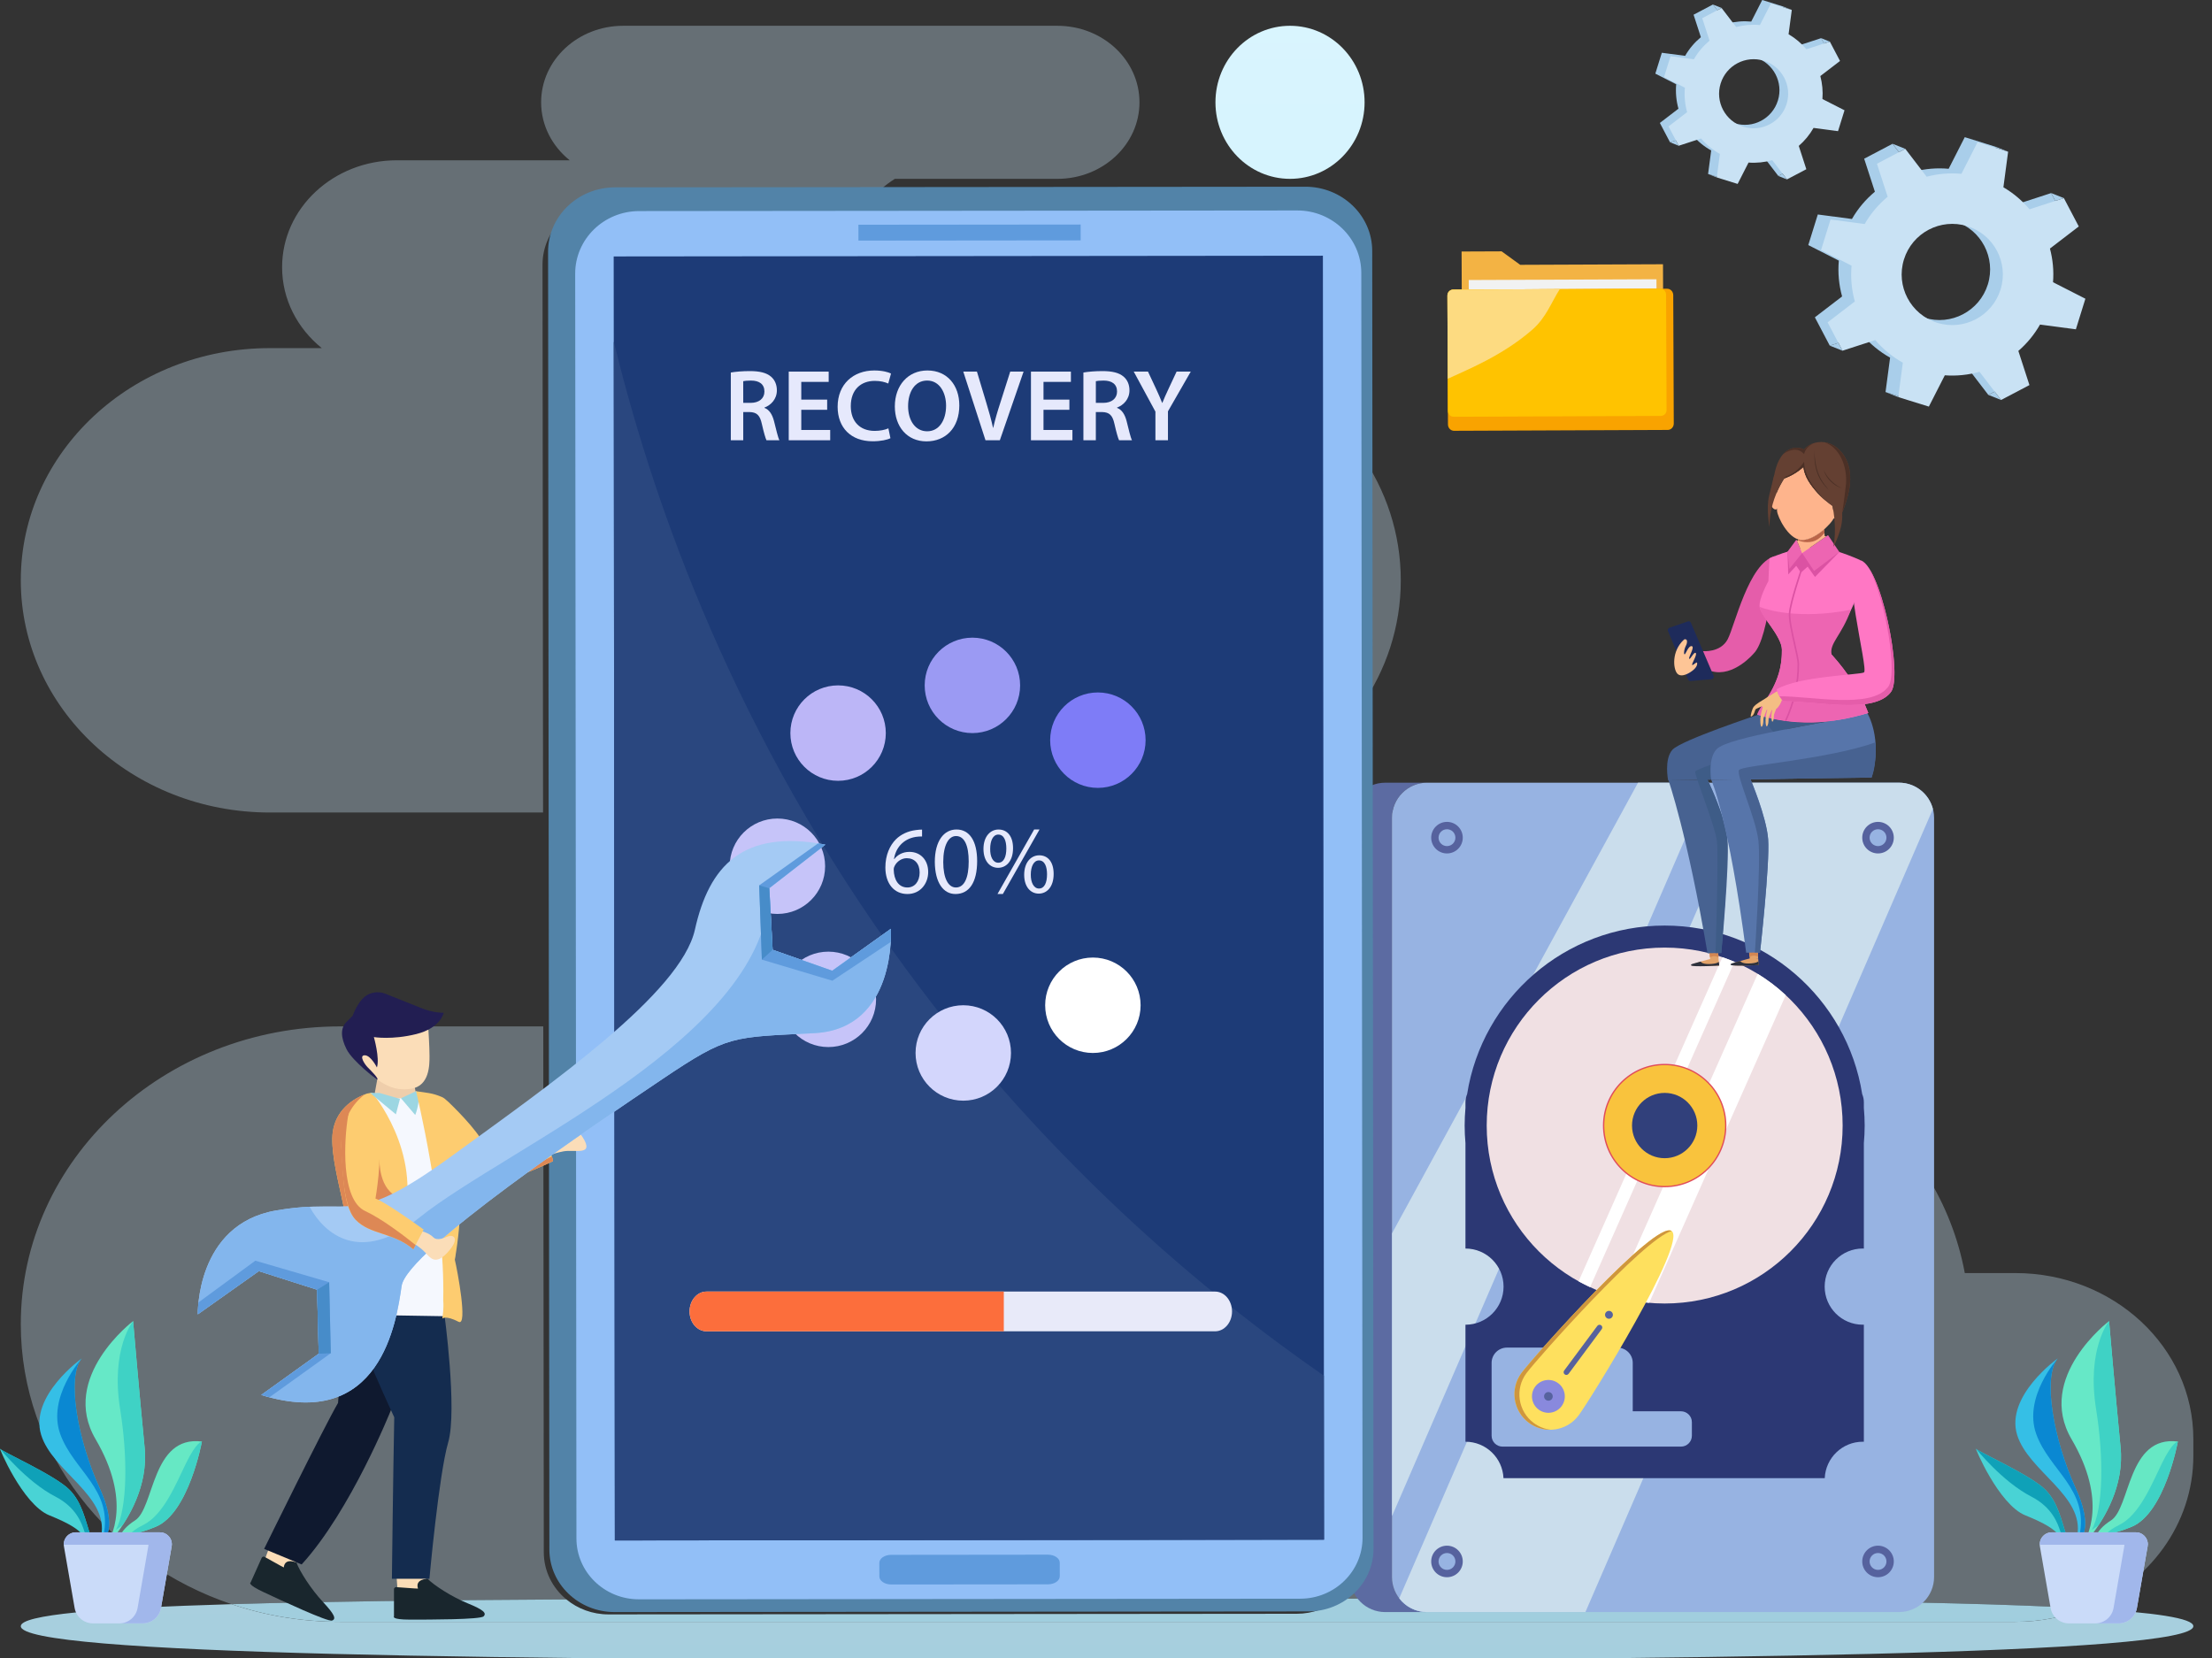<?xml version="1.0" encoding="UTF-8" standalone="no"?>
<!-- Created with Inkscape (http://www.inkscape.org/) -->

<svg
   width="122.278mm"
   height="91.679mm"
   viewBox="0 0 122.278 91.679"
   version="1.1"
   id="svg9488"
   inkscape:version="1.1.2 (0a00cf5339, 2022-02-04)"
   sodipodi:docname="recover.svg"
   xmlns:inkscape="http://www.inkscape.org/namespaces/inkscape"
   xmlns:sodipodi="http://sodipodi.sourceforge.net/DTD/sodipodi-0.dtd"
   xmlns:xlink="http://www.w3.org/1999/xlink"
   xmlns="http://www.w3.org/2000/svg"
   xmlns:svg="http://www.w3.org/2000/svg">
  <rect x="0" y="0" width="122.278" height="91.679" fill="#333333" stroke="none"/>
  <sodipodi:namedview
     id="namedview9490"
     pagecolor="#505050"
     bordercolor="#eeeeee"
     borderopacity="1"
     inkscape:pageshadow="0"
     inkscape:pageopacity="0"
     inkscape:pagecheckerboard="0"
     inkscape:document-units="mm"
     showgrid="false"
     inkscape:zoom="1.1224747"
     inkscape:cx="-9.799775"
     inkscape:cy="171.49606"
     inkscape:window-width="1857"
     inkscape:window-height="1044"
     inkscape:window-x="63"
     inkscape:window-y="0"
     inkscape:window-maximized="1"
     inkscape:current-layer="layer1" />
  <defs
     id="defs9485">
    <clipPath
       clipPathUnits="userSpaceOnUse"
       id="clipPath1298">
      <path
         d="m 3545.3,476.211 c -226.3,13.199 -658.54,15.168 -1178.98,15.437 21.74,18.032 35.48,44.692 35.45,74.422 l -1.15,1167.33 h 229.34 c 100.06,0 181.18,-75.64 181.18,-168.94 0,-93.3 -81.12,-168.93 -181.18,-168.93 h 227.94 c 249.03,0 455.77,-168.34 496.8,-389.6 h 79.81 c 155.28,0 281.16,-117.371 281.16,-262.149 V 717.23 c 0,-108.109 -70.18,-200.929 -170.37,-241.019 m -2928.109,6.738 c -194.128,65.43 -332.863,238.781 -332.863,442.352 0,259.709 225.801,470.229 504.328,470.229 h 320.874 l 0.82,-830.671 c 0.03,-29.757 13.85,-56.418 35.66,-74.398 -207.432,-1.141 -387.658,-3.332 -528.819,-7.512 M 1109.19,1733.4 H 677.688 c -217.247,0 -393.36,164.2 -393.36,366.76 0,202.56 176.113,366.76 393.36,366.76 h 82.054 c -38.379,30.97 -62.699,76.69 -62.699,127.74 0,93.3 81.121,168.93 181.184,168.93 h 273.103 c -27.62,22.16 -45.18,54.94 -45.18,91.57 0,66.76 58.04,120.88 129.64,120.88 h 685.74 c 71.6,0 129.65,-54.12 129.65,-120.88 0,-66.75 -58.05,-120.87 -129.65,-120.87 h -256.76 c -15.06,-9.58 -28.49,-21.23 -39.83,-34.49 l -411.71,-0.38 c -57.99,-0.06 -104.94,-45.23 -104.89,-100.88 l 0.85,-865.14 m 1291.27,166.95 -0.4,400.17 c 40.37,-57.59 63.84,-126.42 63.84,-200.36 0,-73.7 -23.32,-142.32 -63.44,-199.81"
         id="path1296" />
    </clipPath>
    <linearGradient
       inkscape:collect="always"
       xlink:href="#linearGradient1306"
       id="linearGradient6732"
       gradientUnits="userSpaceOnUse"
       gradientTransform="matrix(0,-4000,-4000,0,2000,4000)"
       x1="0"
       y1="0"
       x2="1"
       y2="0"
       spreadMethod="pad" />
    <linearGradient
       x1="0"
       y1="0"
       x2="1"
       y2="0"
       gradientUnits="userSpaceOnUse"
       gradientTransform="matrix(0,-4000,-4000,0,2000,4000)"
       spreadMethod="pad"
       id="linearGradient1306">
      <stop
         style="stop-opacity:1;stop-color:#dbf5fe"
         offset="0"
         id="stop1300" />
      <stop
         style="stop-opacity:1;stop-color:#dbf5fe"
         offset="0.224"
         id="stop1302" />
      <stop
         style="stop-opacity:1;stop-color:#b0ebff"
         offset="1"
         id="stop1304" />
    </linearGradient>
    <clipPath
       clipPathUnits="userSpaceOnUse"
       id="clipPath1316">
      <path
         d="m 2288.95,2734.29 c -65.04,0 -117.77,54.12 -117.77,120.87 0,66.76 52.73,120.88 117.77,120.88 65.05,0 117.78,-54.12 117.78,-120.88 0,-66.75 -52.73,-120.87 -117.78,-120.87"
         id="path1314" />
    </clipPath>
    <clipPath
       clipPathUnits="userSpaceOnUse"
       id="clipPath1334">
      <path
         d="m 1982.76,394.262 c -947.53,0 -1698.432,9.019 -1698.432,53.918 0,18.019 123.621,28.582 332.863,34.769 53.528,-18.039 111.27,-27.867 171.465,-27.867 H 970.797 2857.9 3434.51 c 39.34,0 76.79,7.527 110.79,21.129 109.16,-6.371 170.37,-15.352 170.37,-28.031 0,-44.899 -785.36,-53.918 -1732.91,-53.918"
         id="path1332" />
    </clipPath>
    <linearGradient
       x1="0"
       y1="0"
       x2="1"
       y2="0"
       gradientUnits="userSpaceOnUse"
       gradientTransform="matrix(0,-4000,-4000,0,2000,4000)"
       spreadMethod="pad"
       id="linearGradient1342">
      <stop
         style="stop-opacity:1;stop-color:#dddcdc"
         offset="0"
         id="stop1336" />
      <stop
         style="stop-opacity:1;stop-color:#dddcdc"
         offset="0.224"
         id="stop1338" />
      <stop
         style="stop-opacity:1;stop-color:#9ecdde"
         offset="1"
         id="stop1340" />
    </linearGradient>
    <clipPath
       clipPathUnits="userSpaceOnUse"
       id="clipPath1352">
      <path
         d="M 3434.51,455.082 H 788.656 c -60.195,0 -117.937,9.828 -171.465,27.867 141.161,4.18 321.387,6.371 528.819,7.512 17.9,-14.762 41.18,-23.68 66.63,-23.68 0.03,0 0.06,0 0.09,0 l 1086.86,1.02 c 25.51,0.019 48.83,9.012 66.73,23.847 520.44,-0.269 952.68,-2.238 1178.98,-15.437 -34,-13.602 -71.45,-21.129 -110.79,-21.129"
         id="path1350" />
    </clipPath>
    <linearGradient
       x1="0"
       y1="0"
       x2="1"
       y2="0"
       gradientUnits="userSpaceOnUse"
       gradientTransform="matrix(0,-4000,-4000,0,2000,4000)"
       spreadMethod="pad"
       id="linearGradient1360">
      <stop
         style="stop-opacity:1;stop-color:#c0d5dd"
         offset="0"
         id="stop1354" />
      <stop
         style="stop-opacity:1;stop-color:#c0d5dd"
         offset="0.224"
         id="stop1356" />
      <stop
         style="stop-opacity:1;stop-color:#9bcdde"
         offset="1"
         id="stop1358" />
    </linearGradient>
  </defs>
  <g
     inkscape:label="Ebene 1"
     inkscape:groupmode="layer"
     id="layer1"
     transform="translate(-44.504,-12.219)">
    <g
       id="g1292"
       transform="matrix(0.035,0,0,-0.035,35.702,117.806)"
       style="fill:#cfebff;fill-opacity:0.328">
      <g
         id="g1294"
         clip-path="url(#clipPath1298)"
         style="fill:#cfebff;fill-opacity:0.328">
        <path
           d="m 3545.3,476.211 c -226.3,13.199 -658.54,15.168 -1178.98,15.437 21.74,18.032 35.48,44.692 35.45,74.422 l -1.15,1167.33 h 229.34 c 100.06,0 181.18,-75.64 181.18,-168.94 0,-93.3 -81.12,-168.93 -181.18,-168.93 h 227.94 c 249.03,0 455.77,-168.34 496.8,-389.6 h 79.81 c 155.28,0 281.16,-117.371 281.16,-262.149 V 717.23 c 0,-108.109 -70.18,-200.929 -170.37,-241.019 m -2928.109,6.738 c -194.128,65.43 -332.863,238.781 -332.863,442.352 0,259.709 225.801,470.229 504.328,470.229 h 320.874 l 0.82,-830.671 c 0.03,-29.757 13.85,-56.418 35.66,-74.398 -207.432,-1.141 -387.658,-3.332 -528.819,-7.512 M 1109.19,1733.4 H 677.688 c -217.247,0 -393.36,164.2 -393.36,366.76 0,202.56 176.113,366.76 393.36,366.76 h 82.054 c -38.379,30.97 -62.699,76.69 -62.699,127.74 0,93.3 81.121,168.93 181.184,168.93 h 273.103 c -27.62,22.16 -45.18,54.94 -45.18,91.57 0,66.76 58.04,120.88 129.64,120.88 h 685.74 c 71.6,0 129.65,-54.12 129.65,-120.88 0,-66.75 -58.05,-120.87 -129.65,-120.87 h -256.76 c -15.06,-9.58 -28.49,-21.23 -39.83,-34.49 l -411.71,-0.38 c -57.99,-0.06 -104.94,-45.23 -104.89,-100.88 l 0.85,-865.14 m 1291.27,166.95 -0.4,400.17 c 40.37,-57.59 63.84,-126.42 63.84,-200.36 0,-73.7 -23.32,-142.32 -63.44,-199.81"
           style="fill:#cfebff;fill-opacity:0.328;fill-rule:nonzero;stroke:none"
           id="path1308" />
      </g>
    </g>
    <g
       id="g1310"
       transform="matrix(0.035,0,0,-0.035,35.702,117.806)">
      <g
         id="g1312"
         clip-path="url(#clipPath1316)">
        <path
           d="m 2288.95,2734.29 c -65.04,0 -117.77,54.12 -117.77,120.87 0,66.76 52.73,120.88 117.77,120.88 65.05,0 117.78,-54.12 117.78,-120.88 0,-66.75 -52.73,-120.87 -117.78,-120.87"
           style="fill:url(#linearGradient6732);fill-opacity:1;fill-rule:nonzero;stroke:none"
           id="path1326" />
      </g>
    </g>
    <g
       id="g1328"
       transform="matrix(0.035,0,0,-0.035,35.702,117.806)">
      <g
         id="g1330"
         clip-path="url(#clipPath1334)">
        <path
           d="m 1982.76,394.262 c -947.53,0 -1698.432,9.019 -1698.432,53.918 0,18.019 123.621,28.582 332.863,34.769 53.528,-18.039 111.27,-27.867 171.465,-27.867 H 970.797 2857.9 3434.51 c 39.34,0 76.79,7.527 110.79,21.129 109.16,-6.371 170.37,-15.352 170.37,-28.031 0,-44.899 -785.36,-53.918 -1732.91,-53.918"
           style="fill:url(#linearGradient1342);fill-opacity:1;fill-rule:nonzero;stroke:none"
           id="path1344" />
      </g>
    </g>
    <g
       id="g1346"
       transform="matrix(0.035,0,0,-0.035,35.702,117.806)">
      <g
         id="g1348"
         clip-path="url(#clipPath1352)">
        <path
           d="M 3434.51,455.082 H 788.656 c -60.195,0 -117.937,9.828 -171.465,27.867 141.161,4.18 321.387,6.371 528.819,7.512 17.9,-14.762 41.18,-23.68 66.63,-23.68 0.03,0 0.06,0 0.09,0 l 1086.86,1.02 c 25.51,0.019 48.83,9.012 66.73,23.847 520.44,-0.269 952.68,-2.238 1178.98,-15.437 -34,-13.602 -71.45,-21.129 -110.79,-21.129"
           style="fill:url(#linearGradient1360);fill-opacity:1;fill-rule:nonzero;stroke:none"
           id="path1362" />
      </g>
    </g>
    <path
       d="m 136.468,35.649 -11.13,0.045 -0.035,-8.822 -0.003,-0.749 2.213,-0.009 1.027,0.745 7.893,-0.032 0.036,8.822"
       style="fill:#f3b344;fill-opacity:1;fill-rule:nonzero;stroke:none;stroke-width:0.035"
       id="path1364" />
    <path
       d="m 136.074,28.182 -10.378,0.042 -0.002,-0.525 10.378,-0.042 0.002,0.525"
       style="fill:#f1f2f2;fill-opacity:1;fill-rule:nonzero;stroke:none;stroke-width:0.035"
       id="path1366" />
    <path
       d="m 136.693,35.987 -11.808,0.048 c -0.187,7.1e-4 -0.338,-0.156 -0.339,-0.351 l -0.029,-7.101 c -7e-4,-0.195 0.15,-0.353 0.336,-0.354 l 11.808,-0.048 c 0.186,-7e-4 0.338,0.157 0.339,0.352 l 0.029,7.101 c 7.1e-4,0.195 -0.15,0.353 -0.336,0.354"
       style="fill:#f9a300;fill-opacity:1;fill-rule:nonzero;stroke:none;stroke-width:0.035"
       id="path1368" />
    <path
       d="m 136.31,35.213 -11.444,0.046 c -0.178,7.1e-4 -0.323,-0.143 -0.324,-0.321 l -0.026,-6.387 c -0.001,-0.178 0.143,-0.323 0.321,-0.324 l 11.444,-0.046 c 0.178,-7.1e-4 0.323,0.144 0.324,0.321 l 0.026,6.387 c 7.1e-4,0.178 -0.143,0.323 -0.321,0.323"
       style="fill:#ffc300;fill-opacity:1;fill-rule:nonzero;stroke:none;stroke-width:0.035"
       id="path1370" />
    <path
       d="m 129.239,30.418 c 0.731,-0.645 1.032,-1.501 1.489,-2.214 l -5.891,0.024 c -0.178,7.1e-4 -0.322,0.146 -0.321,0.324 l 0.018,4.607 c 0.961,-0.45 3.034,-1.266 4.704,-2.74"
       style="fill:#fddb81;fill-opacity:1;fill-rule:nonzero;stroke:none;stroke-width:0.035"
       id="path1372" />
    <path
       d="m 121.453,99.399 v -41.969 c 0,-1.072 0.869,-1.941 1.941,-1.941 h -2.317 c -1.072,0 -1.94,0.869 -1.94,1.941 v 41.969 c 0,1.072 0.869,1.941 1.94,1.941 h 2.317 c -1.072,0 -1.941,-0.869 -1.941,-1.941"
       style="fill:#5c6ba2;fill-opacity:1;fill-rule:nonzero;stroke:none;stroke-width:0.035"
       id="path1374" />
    <path
       d="m 149.478,101.339 h -26.084 c -1.072,0 -1.941,-0.869 -1.941,-1.941 v -41.969 c 0,-1.072 0.869,-1.941 1.941,-1.941 h 26.084 c 1.072,0 1.941,0.869 1.941,1.941 v 41.969 c 0,1.072 -0.869,1.941 -1.941,1.941"
       style="fill:#97b3e2;fill-opacity:1;fill-rule:nonzero;stroke:none;stroke-width:0.035"
       id="path1376" />
    <path
       d="m 151.354,56.942 c -0.217,-0.835 -0.973,-1.453 -1.876,-1.453 h -8.116 l -19.508,45.087 c 0.355,0.463 0.912,0.763 1.54,0.763 h 8.751 l 19.208,-44.397"
       style="fill:#caddec;fill-opacity:1;fill-rule:nonzero;stroke:none;stroke-width:0.035"
       id="path1378" />
    <path
       d="m 121.453,96.036 17.543,-40.547 h -3.943 L 121.453,80.402 v 15.634"
       style="fill:#caddec;fill-opacity:1;fill-rule:nonzero;stroke:none;stroke-width:0.035"
       id="path1380" />
    <path
       d="m 147.477,81.242 0.06,0.003 v -5.829 c 0.028,-0.321 0.045,-0.645 0.045,-0.973 0,-0.328 -0.017,-0.652 -0.045,-0.973 v -0.313 c 0,-0.16 -0.033,-0.312 -0.092,-0.451 -0.833,-5.281 -5.404,-9.319 -10.919,-9.319 -5.515,0 -10.086,4.039 -10.92,9.319 -0.059,0.139 -0.092,0.291 -0.092,0.451 v 0.313 c -0.028,0.321 -0.045,0.645 -0.045,0.973 0,0.328 0.017,0.653 0.045,0.973 v 5.826 c 1.163,0 2.106,0.943 2.106,2.106 0,1.163 -0.943,2.106 -2.106,2.106 v 6.468 c 1.133,0 2.054,0.895 2.102,2.016 h 17.759 c 0.048,-1.121 0.969,-2.016 2.102,-2.016 l 0.06,0.003 v -6.475 l -0.06,0.003 c -1.163,0 -2.106,-0.943 -2.106,-2.106 0,-1.163 0.943,-2.106 2.106,-2.106"
       style="fill:#2c3874;fill-opacity:1;fill-rule:nonzero;stroke:none;stroke-width:0.035"
       id="path1382" />
    <path
       d="m 137.423,90.24 h -2.662 v -2.678 c 0,-0.466 -0.382,-0.844 -0.854,-0.844 h -6.095 c -0.471,0 -0.853,0.378 -0.853,0.844 v 3.279 0.508 0.243 c 0,0.332 0.272,0.601 0.607,0.601 h 0.246 6.095 3.516 c 0.335,0 0.607,-0.268 0.607,-0.601 v -0.752 c 0,-0.332 -0.272,-0.601 -0.607,-0.601"
       style="fill:#97b3e2;fill-opacity:1;fill-rule:nonzero;stroke:none;stroke-width:0.035"
       id="path1384" />
    <path
       d="m 146.364,74.443 c 0,5.433 -4.404,9.838 -9.838,9.838 -5.433,0 -9.838,-4.405 -9.838,-9.838 0,-5.433 4.404,-9.838 9.838,-9.838 5.433,0 9.838,4.405 9.838,9.838"
       style="fill:#f0e0e3;fill-opacity:1;fill-rule:nonzero;stroke:none;stroke-width:0.035"
       id="path1386" />
    <path
       d="m 135.671,84.242 7.548,-17.006 c -0.476,-0.442 -0.994,-0.838 -1.55,-1.179 l -7.913,17.826 c 0.616,0.18 1.256,0.302 1.915,0.358"
       style="fill:#ffffff;fill-opacity:1;fill-rule:nonzero;stroke:none;stroke-width:0.035"
       id="path1388" />
    <path
       d="m 132.403,83.375 7.982,-17.983 c -0.217,-0.093 -0.44,-0.176 -0.665,-0.253 l -7.952,17.915 c 0.207,0.115 0.419,0.221 0.635,0.321"
       style="fill:#ffffff;fill-opacity:1;fill-rule:nonzero;stroke:none;stroke-width:0.035"
       id="path1390" />
    <path
       d="m 139.866,74.443 h -0.072 c 0,0.902 -0.365,1.719 -0.957,2.31 -0.592,0.592 -1.408,0.957 -2.31,0.957 -0.902,0 -1.719,-0.365 -2.31,-0.957 -0.591,-0.591 -0.957,-1.408 -0.957,-2.31 0,-0.902 0.365,-1.719 0.957,-2.31 0.592,-0.591 1.408,-0.957 2.31,-0.957 0.902,0 1.719,0.365 2.31,0.957 0.591,0.591 0.957,1.408 0.957,2.31 h 0.072 0.072 c 0,-1.884 -1.528,-3.411 -3.412,-3.411 -1.884,0 -3.412,1.527 -3.412,3.411 0,1.885 1.528,3.412 3.412,3.412 1.884,-3.5e-4 3.412,-1.528 3.412,-3.412 h -0.072"
       style="fill:#e04c5a;fill-opacity:1;fill-rule:nonzero;stroke:none;stroke-width:0.035"
       id="path1392" />
    <path
       d="m 139.866,74.443 c 0,1.845 -1.495,3.34 -3.339,3.34 -1.844,0 -3.339,-1.495 -3.339,-3.34 0,-1.844 1.495,-3.339 3.339,-3.339 1.844,0 3.339,1.495 3.339,3.339"
       style="fill:#f9c33d;fill-opacity:1;fill-rule:nonzero;stroke:none;stroke-width:0.035"
       id="path1394" />
    <path
       d="m 138.331,74.443 c 0,0.997 -0.808,1.805 -1.805,1.805 -0.997,0 -1.805,-0.808 -1.805,-1.805 0,-0.997 0.808,-1.805 1.805,-1.805 0.997,0 1.805,0.808 1.805,1.805"
       style="fill:#31407b;fill-opacity:1;fill-rule:nonzero;stroke:none;stroke-width:0.035"
       id="path1396" />
    <path
       d="m 131.769,90.466 c -0.648,0.873 -1.88,1.054 -2.752,0.407 -0.872,-0.648 -1.054,-1.88 -0.406,-2.752 0.648,-0.872 7.431,-8.494 8.303,-7.846 0.872,0.648 -4.497,9.319 -5.144,10.192"
       style="fill:#fee05e;fill-opacity:1;fill-rule:nonzero;stroke:none;stroke-width:0.035"
       id="path1398" />
    <path
       d="m 129.289,90.887 c -0.872,-0.648 -1.054,-1.88 -0.406,-2.752 0.601,-0.81 6.487,-7.432 8.027,-7.862 -0.887,-0.626 -7.653,6.977 -8.299,7.848 -0.648,0.872 -0.466,2.104 0.406,2.752 0.362,0.268 0.785,0.393 1.203,0.386 -0.326,-0.04 -0.648,-0.162 -0.931,-0.372"
       style="fill:#cf963d;fill-opacity:1;fill-rule:nonzero;stroke:none;stroke-width:0.035"
       id="path1400" />
    <path
       d="m 130.828,89.957 c -0.299,0.403 -0.867,0.487 -1.27,0.187 -0.403,-0.299 -0.487,-0.867 -0.188,-1.27 0.299,-0.403 0.868,-0.486 1.27,-0.187 0.403,0.299 0.486,0.867 0.187,1.27"
       style="fill:#8989dd;fill-opacity:1;fill-rule:nonzero;stroke:none;stroke-width:0.035"
       id="path1402" />
    <path
       d="m 130.291,89.558 c -0.079,0.106 -0.229,0.128 -0.335,0.049 -0.106,-0.079 -0.128,-0.229 -0.049,-0.335 0.079,-0.106 0.229,-0.128 0.335,-0.049 0.106,0.079 0.128,0.229 0.049,0.335"
       style="fill:#56629e;fill-opacity:1;fill-rule:nonzero;stroke:none;stroke-width:0.035"
       id="path1404" />
    <path
       d="m 131.001,88.2 v 0 c -0.067,-0.05 -0.081,-0.145 -0.031,-0.212 l 1.834,-2.471 c 0.05,-0.067 0.145,-0.081 0.212,-0.031 0.067,0.05 0.081,0.145 0.031,0.212 l -1.834,2.471 c -0.05,0.067 -0.145,0.082 -0.212,0.031"
       style="fill:#56629e;fill-opacity:1;fill-rule:nonzero;stroke:none;stroke-width:0.035"
       id="path1406" />
    <path
       d="m 133.621,85.036 c -0.072,0.097 -0.208,0.117 -0.304,0.045 -0.096,-0.072 -0.116,-0.208 -0.045,-0.305 0.072,-0.096 0.208,-0.116 0.304,-0.045 0.097,0.072 0.117,0.208 0.045,0.304"
       style="fill:#56629e;fill-opacity:1;fill-rule:nonzero;stroke:none;stroke-width:0.035"
       id="path1408" />
    <path
       d="m 125.365,58.528 c 0,0.482 -0.391,0.872 -0.873,0.872 -0.482,0 -0.872,-0.39 -0.872,-0.872 0,-0.482 0.391,-0.873 0.872,-0.873 0.482,0 0.873,0.391 0.873,0.873"
       style="fill:#56629e;fill-opacity:1;fill-rule:nonzero;stroke:none;stroke-width:0.035"
       id="path1410" />
    <path
       d="m 124.958,58.528 c 0,0.258 -0.209,0.466 -0.466,0.466 -0.258,0 -0.466,-0.209 -0.466,-0.466 0,-0.258 0.208,-0.466 0.466,-0.466 0.258,0 0.466,0.209 0.466,0.466"
       style="fill:#97b3e2;fill-opacity:1;fill-rule:nonzero;stroke:none;stroke-width:0.035"
       id="path1412" />
    <path
       d="m 149.192,58.528 c 0,0.482 -0.391,0.872 -0.872,0.872 -0.482,0 -0.872,-0.39 -0.872,-0.872 0,-0.482 0.391,-0.873 0.872,-0.873 0.482,0 0.872,0.391 0.872,0.873"
       style="fill:#56629e;fill-opacity:1;fill-rule:nonzero;stroke:none;stroke-width:0.035"
       id="path1414" />
    <path
       d="m 148.786,58.528 c 0,0.258 -0.209,0.466 -0.466,0.466 -0.258,0 -0.466,-0.209 -0.466,-0.466 0,-0.258 0.209,-0.466 0.466,-0.466 0.258,0 0.466,0.209 0.466,0.466"
       style="fill:#97b3e2;fill-opacity:1;fill-rule:nonzero;stroke:none;stroke-width:0.035"
       id="path1416" />
    <path
       d="m 125.365,98.541 c 0,0.482 -0.391,0.872 -0.873,0.872 -0.482,0 -0.872,-0.391 -0.872,-0.872 0,-0.482 0.391,-0.872 0.872,-0.872 0.482,0 0.873,0.391 0.873,0.872"
       style="fill:#56629e;fill-opacity:1;fill-rule:nonzero;stroke:none;stroke-width:0.035"
       id="path1418" />
    <path
       d="m 124.958,98.541 c 0,0.258 -0.209,0.466 -0.466,0.466 -0.258,0 -0.466,-0.209 -0.466,-0.466 0,-0.258 0.208,-0.466 0.466,-0.466 0.258,0 0.466,0.209 0.466,0.466"
       style="fill:#97b3e2;fill-opacity:1;fill-rule:nonzero;stroke:none;stroke-width:0.035"
       id="path1420" />
    <path
       d="m 149.192,98.541 c 0,0.482 -0.391,0.872 -0.872,0.872 -0.482,0 -0.872,-0.391 -0.872,-0.872 0,-0.482 0.391,-0.872 0.872,-0.872 0.482,0 0.872,0.391 0.872,0.872"
       style="fill:#56629e;fill-opacity:1;fill-rule:nonzero;stroke:none;stroke-width:0.035"
       id="path1422" />
    <path
       d="m 148.786,98.541 c 0,0.258 -0.209,0.466 -0.466,0.466 -0.258,0 -0.466,-0.209 -0.466,-0.466 0,-0.258 0.209,-0.466 0.466,-0.466 0.258,0 0.466,0.209 0.466,0.466"
       style="fill:#97b3e2;fill-opacity:1;fill-rule:nonzero;stroke:none;stroke-width:0.035"
       id="path1424" />
    <path
       d="m 78.484,101.339 38.342,-0.036 c 1.992,-0.002 3.607,-1.554 3.605,-3.467 l -0.071,-71.744 c -0.002,-1.963 -1.662,-3.554 -3.707,-3.551 l -38.151,0.035 c -2.046,0.002 -3.702,1.596 -3.7,3.559 l 0.071,71.744 c 0.002,1.913 1.619,3.462 3.612,3.46"
       style="fill:#5283a8;fill-opacity:1;fill-rule:nonzero;stroke:none;stroke-width:0.035"
       id="path1426" />
    <path
       d="m 79.821,100.635 36.558,-0.035 c 1.905,-0.001 3.448,-1.511 3.446,-3.371 l -0.069,-69.922 c -0.002,-1.909 -1.588,-3.455 -3.543,-3.453 l -36.376,0.034 c -1.955,0.002 -3.539,1.551 -3.537,3.46 l 0.069,69.922 c 0.002,1.86 1.548,3.366 3.453,3.364"
       style="fill:#92bff7;fill-opacity:1;fill-rule:nonzero;stroke:none;stroke-width:0.035"
       id="path1428" />
    <path
       d="m 78.492,97.38 39.205,-0.041 -0.064,-70.983 -39.205,0.04 0.064,70.984"
       style="fill:#1d3b77;fill-opacity:1;fill-rule:nonzero;stroke:none;stroke-width:0.035"
       id="path1430" />
    <path
       d="m 91.958,25.52 12.285,-0.012 -0.001,-0.877 -12.285,0.012 7.05e-4,0.877"
       style="fill:#5f9bdd;fill-opacity:1;fill-rule:nonzero;stroke:none;stroke-width:0.035"
       id="path1432" />
    <path
       d="m 93.77,99.814 8.663,-0.008 c 0.362,0 0.655,-0.2 0.655,-0.446 l -0.001,-0.749 c 0,-0.246 -0.294,-0.445 -0.656,-0.445 l -8.663,0.009 c -0.362,2.8e-4 -0.655,0.2 -0.655,0.445 l 7.06e-4,0.749 c 0,0.246 0.294,0.445 0.656,0.444"
       style="fill:#5f9bdd;fill-opacity:1;fill-rule:nonzero;stroke:none;stroke-width:0.035"
       id="path1434" />
    <path
       d="m 78.488,97.38 -0.056,-66.281 c 3.52e-4,3.6e-4 3.52e-4,7.1e-4 3.52e-4,10e-4 l 0.059,66.28 h -0.004"
       style="fill:#98c3f7;fill-opacity:1;fill-rule:nonzero;stroke:none;stroke-width:0.035"
       id="path1436" />
    <path
       d="m 78.492,97.38 -0.059,-66.28 c 1.937,7.941 6.053,20.515 15.332,33.549 8.292,11.648 17.512,19.175 23.92,23.622 0.003,3.022 0.005,6.044 0.008,9.066 l -39.201,0.044"
       style="fill:#2a477f;fill-opacity:1;fill-rule:nonzero;stroke:none;stroke-width:0.035"
       id="path1438" />
    <path
       d="m 107.832,53.138 c 0,1.457 -1.181,2.638 -2.638,2.638 -1.457,0 -2.638,-1.181 -2.638,-2.638 0,-1.457 1.181,-2.638 2.638,-2.638 1.457,0 2.638,1.181 2.638,2.638"
       style="fill:#7e7cf7;fill-opacity:1;fill-rule:nonzero;stroke:none;stroke-width:0.035"
       id="path1440" />
    <path
       d="m 93.471,52.747 c 0,1.457 -1.181,2.638 -2.638,2.638 -1.457,0 -2.638,-1.181 -2.638,-2.638 0,-1.457 1.181,-2.638 2.638,-2.638 1.457,0 2.638,1.181 2.638,2.638"
       style="fill:#bcb6f7;fill-opacity:1;fill-rule:nonzero;stroke:none;stroke-width:0.035"
       id="path1442" />
    <path
       d="m 100.391,70.43 c 0,1.457 -1.181,2.638 -2.638,2.638 -1.457,0 -2.638,-1.181 -2.638,-2.638 0,-1.457 1.181,-2.638 2.638,-2.638 1.457,0 2.638,1.181 2.638,2.638"
       style="fill:#d3d6fc;fill-opacity:1;fill-rule:nonzero;stroke:none;stroke-width:0.035"
       id="path1444" />
    <path
       d="m 107.556,67.793 c 0,1.456 -1.181,2.638 -2.638,2.638 -1.457,0 -2.638,-1.181 -2.638,-2.638 0,-1.457 1.181,-2.638 2.638,-2.638 1.457,0 2.638,1.181 2.638,2.638"
       style="fill:#ffffff;fill-opacity:1;fill-rule:nonzero;stroke:none;stroke-width:0.035"
       id="path1446" />
    <path
       d="m 92.933,67.467 c 0,1.457 -1.181,2.637 -2.638,2.637 -1.457,0 -2.638,-1.181 -2.638,-2.637 0,-1.457 1.181,-2.638 2.638,-2.638 1.457,0 2.638,1.181 2.638,2.638"
       style="fill:#c6c4f9;fill-opacity:1;fill-rule:nonzero;stroke:none;stroke-width:0.035"
       id="path1448" />
    <path
       d="m 100.896,50.109 c 0,1.457 -1.181,2.638 -2.638,2.638 -1.457,0 -2.638,-1.181 -2.638,-2.638 0,-1.457 1.181,-2.638 2.638,-2.638 1.457,0 2.638,1.181 2.638,2.638"
       style="fill:#9b9af3;fill-opacity:1;fill-rule:nonzero;stroke:none;stroke-width:0.035"
       id="path1450" />
    <path
       d="m 90.116,60.107 c 0,1.457 -1.181,2.638 -2.638,2.638 -1.457,0 -2.638,-1.181 -2.638,-2.638 0,-1.457 1.181,-2.638 2.638,-2.638 1.457,0 2.638,1.181 2.638,2.638"
       style="fill:#c6c4f9;fill-opacity:1;fill-rule:nonzero;stroke:none;stroke-width:0.035"
       id="path1452" />
    <path
       d="M 111.673,83.621 H 83.559 c -0.518,0 -0.937,0.491 -0.937,1.099 0,0.607 0.419,1.098 0.937,1.098 h 28.114 c 0.518,0 0.937,-0.492 0.937,-1.098 0,-0.607 -0.419,-1.099 -0.937,-1.099"
       style="fill:#e8eaf9;fill-opacity:1;fill-rule:nonzero;stroke:none;stroke-width:0.035"
       id="path1454" />
    <path
       d="M 99.994,83.621 H 83.559 c -0.518,0 -0.937,0.491 -0.937,1.099 0,0.607 0.419,1.098 0.937,1.098 H 99.994 v -2.197"
       style="fill:#fc6e3c;fill-opacity:1;fill-rule:nonzero;stroke:none;stroke-width:0.035"
       id="path1456" />
    <path
       d="m 85.59,34.491 h 0.411 c 0.467,0 0.76,-0.248 0.76,-0.625 0,-0.417 -0.293,-0.608 -0.744,-0.608 -0.219,0 -0.36,0.017 -0.428,0.034 z m -0.687,-1.678 c 0.259,-0.045 0.648,-0.079 1.047,-0.079 0.546,0 0.918,0.09 1.172,0.304 0.208,0.175 0.327,0.439 0.327,0.76 0,0.49 -0.332,0.822 -0.687,0.952 v 0.017 c 0.27,0.101 0.434,0.366 0.529,0.732 0.119,0.473 0.22,0.912 0.298,1.058 h -0.715 c -0.056,-0.113 -0.146,-0.422 -0.254,-0.895 -0.107,-0.496 -0.287,-0.653 -0.681,-0.664 h -0.349 v 1.56 h -0.687 v -3.745"
       style="fill:#e6e9fc;fill-opacity:1;fill-rule:nonzero;stroke:none;stroke-width:0.035"
       id="path1458" />
    <path
       d="m 90.229,34.874 h -1.431 v 1.115 h 1.599 v 0.569 h -2.292 v -3.795 h 2.208 v 0.568 h -1.515 v 0.98 h 1.431 v 0.563"
       style="fill:#e6e9fc;fill-opacity:1;fill-rule:nonzero;stroke:none;stroke-width:0.035"
       id="path1460" />
    <path
       d="m 93.725,36.445 c -0.163,0.085 -0.524,0.169 -0.98,0.169 -1.205,0 -1.937,-0.755 -1.937,-1.909 0,-1.25 0.867,-2.005 2.027,-2.005 0.456,0 0.783,0.096 0.924,0.169 l -0.152,0.552 c -0.18,-0.079 -0.428,-0.146 -0.743,-0.146 -0.772,0 -1.329,0.484 -1.329,1.397 0,0.833 0.49,1.368 1.324,1.368 0.282,0 0.574,-0.056 0.755,-0.141 l 0.113,0.546"
       style="fill:#e6e9fc;fill-opacity:1;fill-rule:nonzero;stroke:none;stroke-width:0.035"
       id="path1462" />
    <path
       d="m 94.703,34.676 c 0,0.772 0.388,1.386 1.053,1.386 0.67,0 1.047,-0.619 1.047,-1.414 0,-0.715 -0.355,-1.391 -1.047,-1.391 -0.687,0 -1.053,0.636 -1.053,1.419 z m 2.832,-0.056 c 0,1.273 -0.772,1.999 -1.819,1.999 -1.07,0 -1.746,-0.816 -1.746,-1.931 0,-1.166 0.732,-1.988 1.802,-1.988 1.109,0 1.762,0.84 1.762,1.921"
       style="fill:#e6e9fc;fill-opacity:1;fill-rule:nonzero;stroke:none;stroke-width:0.035"
       id="path1464" />
    <path
       d="m 98.981,36.557 -1.228,-3.795 h 0.755 l 0.518,1.723 c 0.147,0.479 0.271,0.924 0.372,1.385 h 0.011 c 0.101,-0.451 0.237,-0.912 0.388,-1.374 l 0.552,-1.734 h 0.738 l -1.312,3.795 h -0.794"
       style="fill:#e6e9fc;fill-opacity:1;fill-rule:nonzero;stroke:none;stroke-width:0.035"
       id="path1466" />
    <path
       d="m 103.619,34.874 h -1.431 v 1.115 h 1.599 v 0.569 h -2.292 v -3.795 h 2.208 v 0.568 h -1.515 v 0.98 h 1.431 v 0.563"
       style="fill:#e6e9fc;fill-opacity:1;fill-rule:nonzero;stroke:none;stroke-width:0.035"
       id="path1468" />
    <path
       d="m 105.082,34.491 h 0.411 c 0.467,0 0.761,-0.248 0.761,-0.625 0,-0.417 -0.293,-0.608 -0.744,-0.608 -0.22,0 -0.361,0.017 -0.428,0.034 z m -0.687,-1.678 c 0.259,-0.045 0.647,-0.079 1.047,-0.079 0.546,0 0.918,0.09 1.171,0.304 0.208,0.175 0.327,0.439 0.327,0.76 0,0.49 -0.332,0.822 -0.687,0.952 v 0.017 c 0.27,0.101 0.434,0.366 0.529,0.732 0.118,0.473 0.219,0.912 0.298,1.058 h -0.715 c -0.056,-0.113 -0.146,-0.422 -0.253,-0.895 -0.107,-0.496 -0.288,-0.653 -0.682,-0.664 h -0.349 v 1.56 h -0.687 v -3.745"
       style="fill:#e6e9fc;fill-opacity:1;fill-rule:nonzero;stroke:none;stroke-width:0.035"
       id="path1470" />
    <path
       d="m 108.375,36.557 v -1.582 l -1.199,-2.213 h 0.788 l 0.456,0.974 c 0.13,0.282 0.225,0.496 0.327,0.755 h 0.011 c 0.096,-0.242 0.203,-0.479 0.332,-0.755 l 0.456,-0.974 h 0.783 l -1.261,2.196 v 1.599 h -0.693"
       style="fill:#e6e9fc;fill-opacity:1;fill-rule:nonzero;stroke:none;stroke-width:0.035"
       id="path1472" />
    <path
       d="m 95.341,60.454 c 0,-0.494 -0.282,-0.791 -0.711,-0.791 -0.282,0 -0.542,0.175 -0.669,0.425 -0.032,0.053 -0.053,0.122 -0.053,0.207 0.011,0.568 0.271,0.987 0.758,0.987 0.404,0 0.675,-0.334 0.675,-0.828 z m 0.133,-1.99 c -0.096,-0.005 -0.218,0 -0.35,0.021 -0.732,0.122 -1.12,0.658 -1.199,1.226 h 0.016 c 0.164,-0.218 0.451,-0.398 0.833,-0.398 0.61,0 1.04,0.44 1.04,1.115 0,0.631 -0.43,1.215 -1.147,1.215 -0.737,0 -1.22,-0.573 -1.22,-1.47 0,-0.679 0.244,-1.215 0.584,-1.555 0.286,-0.281 0.669,-0.456 1.104,-0.51 0.138,-0.021 0.255,-0.026 0.34,-0.026 v 0.382"
       style="fill:#e6e9fc;fill-opacity:1;fill-rule:nonzero;stroke:none;stroke-width:0.035"
       id="path1474" />
    <path
       d="m 96.646,59.875 c 0,0.897 0.276,1.407 0.701,1.407 0.477,0 0.706,-0.557 0.706,-1.438 0,-0.849 -0.218,-1.406 -0.701,-1.406 -0.408,0 -0.706,0.499 -0.706,1.438 z m 1.874,-0.053 c 0,1.173 -0.435,1.821 -1.199,1.821 -0.675,0 -1.131,-0.632 -1.141,-1.773 0,-1.157 0.499,-1.794 1.199,-1.794 0.727,0 1.141,0.647 1.141,1.746"
       style="fill:#e6e9fc;fill-opacity:1;fill-rule:nonzero;stroke:none;stroke-width:0.035"
       id="path1476" />
    <path
       d="m 101.486,60.565 c -0.006,0.44 0.164,0.775 0.451,0.775 0.308,0 0.446,-0.329 0.446,-0.786 0,-0.419 -0.122,-0.769 -0.446,-0.769 -0.292,0 -0.451,0.345 -0.451,0.78 z m 1.263,-0.032 c 0,0.727 -0.382,1.088 -0.823,1.088 -0.43,0 -0.802,-0.345 -0.806,-1.035 0,-0.696 0.377,-1.083 0.833,-1.083 0.483,0 0.796,0.371 0.796,1.029 z m -3.105,1.11 2.027,-3.567 h 0.297 l -2.027,3.567 z m -0.403,-2.505 c -0.011,0.441 0.153,0.775 0.446,0.775 0.308,0 0.446,-0.329 0.446,-0.786 0,-0.419 -0.122,-0.77 -0.446,-0.77 -0.292,0 -0.446,0.345 -0.446,0.78 z m 1.263,-0.032 c 0,0.727 -0.382,1.088 -0.828,1.088 -0.43,0 -0.802,-0.345 -0.807,-1.04 0,-0.69 0.377,-1.077 0.833,-1.077 0.483,0 0.802,0.371 0.802,1.029"
       style="fill:#e6e9fc;fill-opacity:1;fill-rule:nonzero;stroke:none;stroke-width:0.035"
       id="path1478" />
    <path
       d="m 66.409,99.129 0.069,0.983 c 0,0 1.043,0.346 1.22,0.166 0.177,-0.181 0.354,-0.626 0.354,-0.626 l 1.42e-4,-0.638 -1.642,0.115"
       style="fill:#fbddb8;fill-opacity:1;fill-rule:nonzero;stroke:none;stroke-width:0.035"
       id="path1480" />
    <path
       d="m 66.407,99.961 c -0.067,-0.005 -0.124,0.049 -0.124,0.117 v 1.498 c 0,0 -0.177,0.181 0.885,0.181 1.061,0 3.892,0 4.069,-0.181 0.177,-0.181 0,-0.361 -0.885,-0.722 -0.885,-0.361 -1.857,-0.993 -2.211,-1.354 0,0 -0.707,0 -0.531,0.542 0,0 -0.164,0 -1.203,-0.081"
       style="fill:#19262d;fill-opacity:1;fill-rule:nonzero;stroke:none;stroke-width:0.035"
       id="path1482" />
    <path
       d="m 59.473,97.531 -0.338,0.924 c 0,0 0.807,0.757 1.042,0.668 0.235,-0.089 0.577,-0.419 0.577,-0.419 l 0.341,-0.549 -1.621,-0.624"
       style="fill:#fbddb8;fill-opacity:1;fill-rule:nonzero;stroke:none;stroke-width:0.035"
       id="path1484" />
    <path
       d="m 59.131,98.288 c -0.059,-0.033 -0.133,-0.008 -0.161,0.054 l -0.611,1.362 c 0,0 -0.234,0.089 0.731,0.54 0.965,0.451 3.539,1.653 3.773,1.564 0.234,-0.089 0.147,-0.328 -0.51,-1.032 -0.657,-0.704 -1.284,-1.692 -1.459,-2.171 0,0 -0.643,-0.301 -0.703,0.267 0,0 -0.149,-0.07 -1.061,-0.584"
       style="fill:#19262d;fill-opacity:1;fill-rule:nonzero;stroke:none;stroke-width:0.035"
       id="path1486" />
    <path
       d="m 66.115,90.175 c 0,0 -2.214,5.556 -4.936,8.532 l -2.074,-0.86 c 0,0 3.308,-6.746 4.085,-8.068 0,0 0.295,-4.034 0.71,-5.456 0,0 2.776,4.549 2.214,5.852"
       style="fill:#0f192f;fill-opacity:1;fill-rule:nonzero;stroke:none;stroke-width:0.035"
       id="path1488" />
    <path
       d="m 63.901,84.686 5.157,0.1 c 0,0 0.74,5.39 0.221,7.175 -0.518,1.786 -1.037,7.539 -1.037,7.539 h -2.074 c 0,0 0.065,-5.687 0.13,-8.928 0,0 -2.009,-4.299 -2.398,-5.886"
       style="fill:#142c4f;fill-opacity:1;fill-rule:nonzero;stroke:none;stroke-width:0.035"
       id="path1490" />
    <path
       d="m 65.197,72.781 0.162,-0.887 1.961,-0.12 0.22,1.102 c 0,0 -0.89,1.449 -2.343,-0.095"
       style="fill:#efceab;fill-opacity:1;fill-rule:nonzero;stroke:none;stroke-width:0.035"
       id="path1492" />
    <path
       d="m 74.492,76.231 c 0,0 0.552,-0.251 1.172,-0.364 0.62,-0.113 1.729,0.279 1.041,-0.79 -0.693,-1.077 -1.273,-0.611 -1.534,-0.432 -0.393,0.269 0.022,0.255 -0.443,0.34 -0.465,0.085 -0.95,0.475 -0.95,0.475 l 0.713,0.772"
       style="fill:#fbddb8;fill-opacity:1;fill-rule:nonzero;stroke:none;stroke-width:0.035"
       id="path1494" />
    <path
       d="m 69.318,73.162 c 0.631,0.608 1.862,1.869 2.086,2.65 0,0 1.737,-0.774 2.81,-0.948 0,0 0.861,1.138 0.86,1.547 0,0 -3.224,1.605 -4.143,1.083 -0.919,-0.523 -2.407,-1.705 -2.656,-2.515 -0.151,-0.492 -0.272,-1.154 -0.1,-1.617 0.16,-0.431 0.796,-0.534 1.142,-0.201"
       style="fill:#fdcc70;fill-opacity:1;fill-rule:nonzero;stroke:none;stroke-width:0.035"
       id="path1496" />
    <path
       d="m 68.277,74.691 c 0.249,0.809 1.737,1.992 2.655,2.515 0.842,0.48 3.623,-0.83 4.078,-1.051 0.04,0.1 0.065,0.188 0.064,0.256 0,0 -3.224,1.605 -4.143,1.083 -0.919,-0.523 -2.407,-1.705 -2.656,-2.515 -0.052,-0.17 -0.065,-0.353 -0.047,-0.538 0.008,0.085 0.023,0.17 0.048,0.25"
       style="fill:#dd8855;fill-opacity:1;fill-rule:nonzero;stroke:none;stroke-width:0.035"
       id="path1498" />
    <path
       d="m 65.124,72.647 c 0,0 1.604,0.737 2.38,-0.104 0,0 3.572,3.174 1.664,12.442 0,0 -5.453,-0.096 -5.581,-0.073 -0.127,0.023 0.431,-0.666 0.657,-1.63 0.723,-3.074 2.912,-3.097 0.863,-10.487 -0.015,-0.052 -0.021,-0.077 0.017,-0.148"
       style="fill:#f5f8fe;fill-opacity:1;fill-rule:nonzero;stroke:none;stroke-width:0.035"
       id="path1500" />
    <path
       d="m 65.076,72.626 -0.045,0.005 c -0.082,0.012 -0.163,0.027 -0.243,0.045 -0.465,0.161 -1.699,0.716 -1.888,2.133 -0.234,1.753 1.16,5.214 0.882,6.763 -0.167,0.931 -0.457,2.753 -0.755,4.114 1.585,0.175 2.286,-0.506 2.604,-0.601 0.439,-0.855 0.596,-2.605 1.017,-4.137 0.081,-0.209 0.081,-0.955 0.142,-1.179 1.061,-3.898 -1.714,-7.143 -1.714,-7.143"
       style="fill:#fdcc70;fill-opacity:1;fill-rule:nonzero;stroke:none;stroke-width:0.035"
       id="path1502" />
    <path
       d="m 65.482,76.306 c 0,0 -0.075,1.736 1.127,2.127 0,0 -1.311,0.811 -1.774,0.059 -0.463,-0.753 0.648,-2.186 0.648,-2.186"
       style="fill:#dd8855;fill-opacity:1;fill-rule:nonzero;stroke:none;stroke-width:0.035"
       id="path1504" />
    <path
       d="m 62.875,75.225 c -3.89e-4,0.083 0.001,0.169 0.005,0.257 0.002,0.035 0.003,0.069 0.005,0.104 0.007,0.111 0.017,0.225 0.03,0.343 l 0.003,0.028 c 0.016,0.135 0.035,0.275 0.057,0.417 l 0.008,0.051 c 0.021,0.13 0.044,0.263 0.069,0.397 l 0.008,0.041 c 0.187,0.993 0.466,2.075 0.628,3.016 l 0.002,0.012 c 0.019,0.11 0.036,0.218 0.051,0.323 0.076,0.525 0.104,0.995 0.039,1.357 -0.167,0.931 -0.457,2.753 -0.755,4.114 1.585,0.175 2.286,-0.506 2.604,-0.601 0.095,-0.185 0.143,-0.425 0.166,-0.7 -2.609,1.677 -2.47,0.564 -2.02,-0.595 0.343,-0.882 0.242,-2.769 0.169,-3.664 -0.026,-1.345 -0.242,-3.018 -0.434,-4.52 -0.026,-0.2 -0.036,-0.392 -0.032,-0.575 0.017,-0.941 0.485,-1.782 1.202,-2.316 l -0.002,7.1e-4 -0.017,0.007 -0.032,0.013 -0.052,0.021 -0.005,0.002 -0.005,0.002 c -0.034,0.015 -0.07,0.03 -0.107,0.048 l -0.044,0.022 -0.086,0.042 -0.053,0.029 -0.028,0.016 -0.052,0.029 -0.004,0.002 -0.056,0.034 -0.085,0.053 -0.06,0.041 -0.014,0.01 -0.007,0.005 -0.063,0.044 -0.062,0.048 -0.01,0.008 -0.071,0.057 -0.062,0.054 -0.034,0.031 -0.041,0.038 -0.003,0.003 -0.06,0.06 -0.076,0.081 -0.057,0.067 -0.033,0.042 -0.038,0.048 -0.054,0.073 c -0.023,0.032 -0.044,0.066 -0.065,0.1 l -0.048,0.078 -0.016,0.03 -0.024,0.045 -0.02,0.037 -0.041,0.083 c -0.019,0.041 -0.035,0.084 -0.052,0.127 l -0.033,0.086 c -0.017,0.049 -0.031,0.101 -0.045,0.152 l -0.022,0.077 c -0.019,0.08 -0.034,0.162 -0.046,0.248 -0.013,0.1 -0.02,0.206 -0.023,0.317 -0.001,0.032 -7.05e-4,0.066 -0.001,0.1"
       style="fill:#dd8855;fill-opacity:1;fill-rule:nonzero;stroke:none;stroke-width:0.035"
       id="path1506" />
    <path
       d="m 64.964,72.642 1.424,1.181 0.227,-0.855 -1.141,-0.328 -0.51,0.002"
       style="fill:#9cd6e2;fill-opacity:1;fill-rule:nonzero;stroke:none;stroke-width:0.035"
       id="path1508" />
    <path
       d="m 67.504,72.543 -0.835,0.391 0.789,0.926 c 0,0 0.383,-0.948 0.046,-1.317"
       style="fill:#9cd6e2;fill-opacity:1;fill-rule:nonzero;stroke:none;stroke-width:0.035"
       id="path1510" />
    <path
       d="m 69.774,75.424 c 0,0 -0.073,-0.653 -0.174,-1.532 -0.029,-0.256 -0.279,-0.862 -0.671,-1.028 -0.532,-0.225 -0.824,-0.23 -1.426,-0.32 0,0 1.617,6.564 1.503,11.564 0.037,0.454 -0.024,0.777 -0.049,1.007 0,0 0.165,-0.201 0.903,0.179 0.508,0.262 -0.065,-2.818 -0.213,-3.432 0.405,-2.385 0.363,-3.956 0.126,-6.438"
       style="fill:#fdcc70;fill-opacity:1;fill-rule:nonzero;stroke:none;stroke-width:0.035"
       id="path1512" />
    <path
       d="m 90.508,65.884 -3.294,-1.159 -0.183,-3.402 3.103,-2.41 c -4.585,-0.868 -6.433,1.186 -7.215,4.697 -0.781,3.511 -7.916,8.505 -13.456,12.527 -5.539,4.022 -5.25,2.237 -9.696,3.001 -4.446,0.764 -4.327,5.74 -4.327,5.74 l 3.372,-2.388 3.221,1.028 0.089,3.539 -3.176,2.28 c 6.609,2.049 7.476,-4.074 7.758,-6.025 0.282,-1.952 10.738,-8.964 14.407,-11.433 3.669,-2.468 3.843,-2.309 8.413,-2.544 4.57,-0.235 4.226,-5.769 4.226,-5.769 l -3.241,2.315"
       style="fill:#a4caf4;fill-opacity:1;fill-rule:nonzero;stroke:none;stroke-width:0.035"
       id="path1514" />
    <path
       d="m 93.749,63.569 -3.241,2.315 -3.294,-1.159 -0.183,-3.402 c 0.023,8.144 -14.508,14.322 -19.351,18.213 -3.272,2.628 -5.253,0.884 -6.063,-0.604 -0.521,0.025 -1.121,0.081 -1.849,0.206 -4.446,0.764 -4.327,5.74 -4.327,5.74 l 3.372,-2.388 3.221,1.028 0.089,3.539 -3.176,2.28 c 6.609,2.049 7.476,-4.074 7.758,-6.025 0.282,-1.952 10.738,-8.964 14.407,-11.433 3.669,-2.468 3.843,-2.309 8.413,-2.544 4.57,-0.235 4.226,-5.769 4.226,-5.769"
       style="fill:#83b6ed;fill-opacity:1;fill-rule:nonzero;stroke:none;stroke-width:0.035"
       id="path1516" />
    <path
       d="m 62.7,83.105 -4.081,-1.191 -3.143,2.306 c -0.042,0.403 -0.037,0.659 -0.037,0.659 l 3.372,-2.388 3.221,1.028 0.089,3.539 -3.176,2.28 c 0.155,0.048 0.304,0.087 0.453,0.127 l 3.391,-2.436 -0.089,-3.924"
       style="fill:#5f9bdd;fill-opacity:1;fill-rule:nonzero;stroke:none;stroke-width:0.035"
       id="path1518" />
    <path
       d="m 62.122,87.059 0.667,-0.029 -0.089,-3.924 -0.667,0.414 0.089,3.539"
       style="fill:#478cc9;fill-opacity:1;fill-rule:nonzero;stroke:none;stroke-width:0.035"
       id="path1520" />
    <path
       d="m 93.741,64.295 c 0.026,-0.441 0.009,-0.726 0.009,-0.726 l -3.241,2.315 -3.294,-1.159 -0.183,-3.402 3.103,-2.41 c -0.138,-0.026 -0.273,-0.049 -0.406,-0.07 l -3.256,2.321 0.147,4.106 3.896,1.166 3.225,-2.141"
       style="fill:#5f9bdd;fill-opacity:1;fill-rule:nonzero;stroke:none;stroke-width:0.035"
       id="path1522" />
    <path
       d="m 86.62,65.27 0.595,-0.544 -0.183,-3.402 -0.559,-0.159 0.147,4.106"
       style="fill:#478cc9;fill-opacity:1;fill-rule:nonzero;stroke:none;stroke-width:0.035"
       id="path1524" />
    <path
       d="m 67.311,80.922 c 0,0 0.389,0.218 0.682,0.521 0.293,0.303 0.567,0.763 1.261,0.005 0.699,-0.765 0.31,-0.983 0.044,-0.887 -0.266,0.096 -0.629,0.279 -0.849,0.051 -0.219,-0.228 -0.705,-0.359 -0.705,-0.359 l -0.433,0.669"
       style="fill:#fbddb8;fill-opacity:1;fill-rule:nonzero;stroke:none;stroke-width:0.035"
       id="path1526" />
    <path
       d="m 67.922,80.192 c 0,0 -0.684,-0.498 -1.38,-0.962 -0.507,-0.337 -1.021,-0.656 -1.282,-0.751 0,0 0.405,-2.308 0.126,-3.228 -0.279,-0.919 -2.182,-1.498 -2.035,0.123 0.147,1.621 0.058,3.47 0.813,4.277 0.795,0.849 2.073,0.681 3.191,1.631 l 0.568,-1.09"
       style="fill:#fdcc70;fill-opacity:1;fill-rule:nonzero;stroke:none;stroke-width:0.035"
       id="path1528" />
    <path
       d="m 64.164,79.652 c -0.807,-0.838 -0.726,-3.405 -0.872,-5.026 -0.056,-0.62 0.149,-0.901 0.493,-0.836 l -0.041,0.139 c -0.221,1.297 -0.413,4.607 0.946,5.239 0.921,0.429 2.114,1.337 2.788,1.878 l -0.123,0.237 c -1.118,-0.95 -2.383,-0.793 -3.19,-1.631"
       style="fill:#dd8855;fill-opacity:1;fill-rule:nonzero;stroke:none;stroke-width:0.035"
       id="path1530" />
    <path
       d="m 68.185,69.139 c 0,0 0.062,0.95 0.062,1.453 0,0.504 0.004,1.647 -1.003,1.815 -1.007,0.168 -1.582,-0.328 -1.953,-0.542 0,0 -1.21,-1.053 -1.042,-1.389 0.168,-0.336 0.336,-1.343 1.343,-1.343 1.007,0 2.593,0.006 2.593,0.006"
       style="fill:#fbddb8;fill-opacity:1;fill-rule:nonzero;stroke:none;stroke-width:0.035"
       id="path1532" />
    <path
       d="m 68.614,68.176 c -0.281,-0.042 -0.554,-0.121 -0.818,-0.226 l -1.98,-0.792 c -0.448,-0.18 -0.967,-0.069 -1.288,0.291 -0.354,0.397 -0.531,0.928 -0.531,0.928 l -0.336,0.335 c -0.336,0.336 -0.336,0.84 0,1.511 0.336,0.671 1.678,1.679 1.678,1.679 0.168,0 -0.336,-0.504 -0.504,-0.671 -0.168,-0.168 -0.504,-0.672 -0.168,-0.672 0.336,0 0.672,0.672 0.672,0.672 0.168,-0.504 -0.168,-1.679 -0.168,-1.679 0,0 1.007,0.168 2.35,-0.168 1.343,-0.335 1.511,-1.175 1.511,-1.175 -0.144,0 -0.288,-0.014 -0.42,-0.034"
       style="fill:#221e52;fill-opacity:1;fill-rule:nonzero;stroke:none;stroke-width:0.035"
       id="path1534" />
    <path
       d="m 136.788,46.925 1.02,-0.352 c 0.067,-0.023 0.14,0.009 0.168,0.074 l 1.255,2.932 c 0.036,0.084 -0.021,0.179 -0.112,0.187 l -1.163,0.102 c -0.059,0.005 -0.114,-0.028 -0.136,-0.083 l -1.112,-2.682 c -0.03,-0.072 0.007,-0.153 0.08,-0.179"
       style="fill:#1e2b5b;fill-opacity:1;fill-rule:nonzero;stroke:none;stroke-width:0.035"
       id="path1536" />
    <path
       d="m 137.586,47.586 c 0.063,-0.058 0.165,-0.019 0.173,0.066 0.006,0.07 -0.003,0.156 -0.052,0.249 -0.12,0.23 -0.132,0.493 -0.077,0.493 0.055,0 0.208,-0.493 0.394,-0.454 0.186,0.038 -0.197,0.619 -0.143,0.696 0.055,0.077 0.263,-0.406 0.361,-0.318 0.099,0.087 -0.23,0.592 -0.197,0.657 0.033,0.066 0.252,-0.208 0.274,-0.109 0.022,0.098 -0.032,0.296 -0.361,0.504 0,0 -0.494,0.351 -0.734,0.088 -0.229,-0.249 -0.329,-1.236 0.361,-1.871"
       style="fill:#fdc596;fill-opacity:1;fill-rule:nonzero;stroke:none;stroke-width:0.035"
       id="path1538" />
    <path
       d="m 140.01,47.559 c -0.394,0.749 -1.362,0.658 -1.362,0.658 l 0.475,1.109 c 1.214,0.342 2.321,-0.976 2.321,-0.976 0.903,-0.882 1.159,-5.384 1.159,-5.384 -1.435,0.394 -2.2,3.843 -2.593,4.592"
       style="fill:#e55daa;fill-opacity:1;fill-rule:nonzero;stroke:none;stroke-width:0.035"
       id="path1540" />
    <path
       d="m 141.142,64.622 c 0,0 0.091,0.333 0.085,0.69 l 0.467,-0.109 -0.028,-0.588 -0.524,0.007"
       style="fill:#e2a36a;fill-opacity:1;fill-rule:nonzero;stroke:none;stroke-width:0.035"
       id="path1542" />
    <path
       d="m 140.22,65.551 c 0.008,0.095 1.508,0.019 1.508,0.019 l -0.035,-0.368 -0.474,0.006 c 0,0 -1.008,0.248 -1,0.343"
       style="fill:#e2a36a;fill-opacity:1;fill-rule:nonzero;stroke:none;stroke-width:0.035"
       id="path1544" />
    <path
       d="m 141.733,65.567 -0.024,-0.205 c 0,0 -0.087,0.115 -0.546,0.122 -0.404,0.005 -0.452,-0.138 -0.452,-0.138 -0.377,0.114 -0.588,0.135 -0.534,0.212 0.071,0.1 1.555,0.009 1.555,0.009"
       style="fill:#2d313d;fill-opacity:1;fill-rule:nonzero;stroke:none;stroke-width:0.035"
       id="path1546" />
    <path
       d="m 141.666,64.614 0.022,0.492 c 0,0 -0.219,-0.132 -0.465,0.007 0,0 -0.038,-0.363 -0.081,-0.491 l 0.524,-0.007"
       style="fill:#d38753;fill-opacity:1;fill-rule:nonzero;stroke:none;stroke-width:0.035"
       id="path1548" />
    <path
       d="m 138.953,64.652 c 0,0 0.091,0.333 0.085,0.69 l 0.467,-0.109 -0.028,-0.588 -0.524,0.007"
       style="fill:#e2a36a;fill-opacity:1;fill-rule:nonzero;stroke:none;stroke-width:0.035"
       id="path1550" />
    <path
       d="m 138.031,65.582 c 0.008,0.094 1.508,0.019 1.508,0.019 l -0.035,-0.368 -0.473,0.006 c 0,0 -1.008,0.248 -1,0.343"
       style="fill:#e2a36a;fill-opacity:1;fill-rule:nonzero;stroke:none;stroke-width:0.035"
       id="path1552" />
    <path
       d="m 139.543,65.598 -0.024,-0.205 c 0,0 -0.087,0.115 -0.546,0.122 -0.404,0.006 -0.452,-0.138 -0.452,-0.138 -0.377,0.114 -0.588,0.135 -0.533,0.212 0.07,0.1 1.555,0.009 1.555,0.009"
       style="fill:#2d313d;fill-opacity:1;fill-rule:nonzero;stroke:none;stroke-width:0.035"
       id="path1554" />
    <path
       d="m 139.476,64.645 0.022,0.492 c 0,0 -0.219,-0.132 -0.465,0.007 0,0 -0.038,-0.364 -0.081,-0.491 l 0.524,-0.007"
       style="fill:#d38753;fill-opacity:1;fill-rule:nonzero;stroke:none;stroke-width:0.035"
       id="path1556" />
    <path
       d="m 141.742,51.716 c 0,0 2.941,0.834 2.548,3.538 l -7.572,0.106 c 0,0 -0.237,-1.161 0.237,-1.692 0.47,-0.526 4.786,-1.952 4.786,-1.952"
       style="fill:#476291;fill-opacity:1;fill-rule:nonzero;stroke:none;stroke-width:0.035"
       id="path1558" />
    <path
       d="m 138.902,55.329 -2.165,0.03 c 0,0 1.04,2.966 2.157,9.556 l 0.762,-0.011 c 0,0 0.471,-4.936 0.337,-6.264 -0.116,-1.153 -0.888,-2.875 -1.09,-3.311"
       style="fill:#476291;fill-opacity:1;fill-rule:nonzero;stroke:none;stroke-width:0.035"
       id="path1560" />
    <path
       d="m 139.984,58.541 c -0.099,-0.462 -0.193,-0.867 -0.28,-1.217 -0.33,-1.021 -0.821,-2.011 -0.821,-2.011 l 0.213,-0.002 c -0.011,-0.076 -0.058,-0.429 -0.022,-0.811 -0.484,0.169 -0.842,0.312 -0.859,0.371 -0.055,0.19 1.101,2.996 1.2,3.853 0.099,0.857 -0.078,6.185 -0.078,6.185 l 0.317,-0.005 c 0,0 0.408,-5.026 0.337,-6.264 -0.002,-0.033 -0.005,-0.066 -0.008,-0.1"
       style="fill:#3e5c87;fill-opacity:1;fill-rule:nonzero;stroke:none;stroke-width:0.035"
       id="path1562" />
    <path
       d="m 141.782,51.765 0.742,0.911 c 0.964,-0.196 2.027,-0.388 3.012,-0.578 -1.285,0.138 -2.538,0.041 -3.754,-0.333"
       style="fill:#3e5c87;fill-opacity:1;fill-rule:nonzero;stroke:none;stroke-width:0.035"
       id="path1564" />
    <path
       d="m 147.724,51.633 c 0,0 0.875,1.417 0.24,3.57 l -8.865,0.125 c 0,0 -0.197,-1.182 0.3,-1.692 0.691,-0.711 5.828,-1.373 8.325,-2.002"
       style="fill:#5775aa;fill-opacity:1;fill-rule:nonzero;stroke:none;stroke-width:0.035"
       id="path1566" />
    <path
       d="m 141.27,55.297 -2.171,0.03 c 0,0 0.967,2.13 1.933,9.559 l 0.764,-0.011 c 0,0 0.558,-4.937 0.449,-6.266 -0.108,-1.329 -0.976,-3.313 -0.976,-3.313"
       style="fill:#5775aa;fill-opacity:1;fill-rule:nonzero;stroke:none;stroke-width:0.035"
       id="path1568" />
    <path
       d="m 147.964,55.202 -6.694,0.094 c 0,0 0.901,2.179 0.976,3.313 0.095,1.435 -0.449,6.266 -0.449,6.266 l -0.284,0.004 c 0,0 0.338,-4.959 0.193,-6.201 -0.145,-1.242 -1.247,-3.634 -1.069,-3.892 0.178,-0.257 4.853,-0.576 7.539,-1.523 0,0 0.103,1.127 -0.212,1.94"
       style="fill:#476291;fill-opacity:1;fill-rule:nonzero;stroke:none;stroke-width:0.035"
       id="path1570" />
    <path
       d="m 143.007,48.127 c 0.018,1.303 -0.395,2.115 -1.367,3.595 1.958,0.638 4.013,0.55 6.142,-0.086 -0.474,-1.257 -1.183,-2.28 -1.972,-3.169 l -0.018,-0.019 -0.023,-0.026 -0.017,-0.018 c -0.416,-0.729 0.83,-1.587 1.306,-3.019 0.485,-1.46 0.253,-2.215 0.253,-2.215 -1.843,-0.796 -2.92,-0.97 -4.991,-0.088 l -0.061,1.264 c 0,0 -0.551,0.994 -0.482,1.435 0.07,0.441 1.22,1.653 1.23,2.347"
       style="fill:#ff77c4;fill-opacity:1;fill-rule:nonzero;stroke:none;stroke-width:0.035"
       id="path1572" />
    <path
       d="m 141.64,51.722 c 0.176,-0.621 1.395,-1.583 1.367,-3.595 -0.011,-0.806 -1.159,-1.742 -1.23,-2.359 0.433,0.178 2.22,0.709 5.046,0.16 -0.525,1.443 -1.195,1.839 -1.071,2.474 l 0.017,0.018 0.023,0.026 0.018,0.019 c 0.789,0.89 1.498,1.913 1.972,3.169 -1.042,0.311 -2.067,0.489 -3.071,0.517 -0.993,0.012 -2.121,-0.122 -3.071,-0.431"
       style="fill:#ed65b2;fill-opacity:1;fill-rule:nonzero;stroke:none;stroke-width:0.035"
       id="path1574" />
    <path
       d="m 143.871,48.925 c 0,-0.178 -0.096,-0.607 -0.198,-1.061 -0.145,-0.647 -0.31,-1.381 -0.284,-1.743 0.044,-0.615 0.637,-2.367 0.663,-2.442 l 0.082,0.028 c -0.006,0.018 -0.615,1.816 -0.658,2.419 -0.025,0.35 0.138,1.077 0.282,1.718 0.108,0.479 0.2,0.893 0.2,1.08 -0.001,1.094 -0.227,2.105 -0.702,3.155 l -0.091,-0.009 c 0.478,-1.048 0.705,-2.056 0.707,-3.146"
       style="fill:#db52a3;fill-opacity:1;fill-rule:nonzero;stroke:none;stroke-width:0.035"
       id="path1576" />
    <path
       d="m 142.747,50.43 c -0.036,0.021 -0.07,0.041 -0.107,0.064 -0.194,0.128 -0.425,0.248 -0.585,0.363 l 7e-4,-0.002 c -0.53,0.314 -0.574,0.395 -0.621,0.457 -0.059,0.077 -0.194,0.504 -0.139,0.525 0.186,-0.053 0.218,-0.374 0.261,-0.411 0.035,-0.031 0.269,-0.13 0.354,-0.165 l 0.037,0.051 c -0.123,0.418 -0.105,0.469 -0.126,0.577 -0.019,0.099 -0.013,0.525 0.069,0.509 0.107,-0.099 0.089,-0.404 0.098,-0.464 0.008,-0.058 0.172,-0.456 0.184,-0.485 l 0.024,0.007 c -0.079,0.29 -0.068,0.339 -0.085,0.431 -0.018,0.095 -0.013,0.503 0.066,0.489 0.102,-0.095 0.086,-0.388 0.094,-0.445 0.007,-0.051 0.141,-0.378 0.171,-0.453 l 0.027,-0.002 c -0.029,0.126 -0.026,0.165 -0.037,0.225 -0.015,0.081 -0.011,0.427 0.056,0.414 0.086,-0.08 0.072,-0.328 0.079,-0.377 0.005,-0.036 0.082,-0.229 0.124,-0.332 l 0.023,-0.013 c 0.143,-0.114 0.241,-0.333 0.297,-0.486 -0.081,-0.1 -0.206,-0.276 -0.265,-0.474"
       style="fill:#f4be84;fill-opacity:1;fill-rule:nonzero;stroke:none;stroke-width:0.035"
       id="path1578" />
    <path
       d="m 147.275,43.182 c 1.15,0.039 2.482,6.487 1.738,7.319 -0.963,1.214 -4.159,0.462 -5.928,0.487 0,0 -0.313,-0.321 -0.364,-0.667 1.255,-0.727 4.536,-0.788 4.82,-0.927 0.285,-0.138 -1.413,-6.252 -0.266,-6.212"
       style="fill:#ff77c4;fill-opacity:1;fill-rule:nonzero;stroke:none;stroke-width:0.035"
       id="path1580" />
    <path
       d="m 148.858,50.22 c 0.584,-0.654 -0.111,-4.756 -0.994,-6.514 0.953,1.549 1.767,6.104 1.149,6.796 -0.963,1.214 -4.159,0.462 -5.928,0.487 0,0 -0.106,-0.116 -0.205,-0.277 1.78,-0.009 5.024,0.71 5.977,-0.492"
       style="fill:#e55daa;fill-opacity:1;fill-rule:nonzero;stroke:none;stroke-width:0.035"
       id="path1582" />
    <path
       d="m 146.181,42.737 -1.347,1.377 -0.404,-0.569 -0.373,0.329 -0.257,-0.374 -0.443,0.473 -0.04,-1.258 0.805,0.079 2.057,-0.057"
       style="fill:#db52a3;fill-opacity:1;fill-rule:nonzero;stroke:none;stroke-width:0.035"
       id="path1584" />
    <path
       d="m 146.181,42.737 -0.625,-0.934 -1.432,0.991 0.661,0.988 1.396,-1.045"
       style="fill:#ed65b2;fill-opacity:1;fill-rule:nonzero;stroke:none;stroke-width:0.035"
       id="path1586" />
    <path
       d="m 143.81,42.05 0.314,0.744 -0.701,0.871 -0.104,-0.95 0.491,-0.665"
       style="fill:#ed65b2;fill-opacity:1;fill-rule:nonzero;stroke:none;stroke-width:0.035"
       id="path1588" />
    <path
       d="m 143.84,42.12 0.284,0.674 1.346,-0.932 c -0.031,-0.005 -0.064,-0.008 -0.099,-0.008 l -0.026,-0.374 c -0.376,0.33 -0.883,0.636 -1.307,0.587 -0.048,-0.006 -0.095,-0.018 -0.141,-0.033 l 0.004,0.055 -0.06,0.031"
       style="fill:#feb48c;fill-opacity:1;fill-rule:nonzero;stroke:none;stroke-width:0.035"
       id="path1590" />
    <path
       d="m 144.718,42.154 c 0.37,-0.098 0.642,-0.471 0.642,-0.471 -0.005,-0.073 -0.01,-0.141 -0.014,-0.203 -0.376,0.33 -0.883,0.636 -1.307,0.587 -0.048,-0.006 -0.095,-0.018 -0.141,-0.033 l 0.004,0.057 c 0,0 0.383,0.177 0.817,0.063"
       style="fill:#ba6549;fill-opacity:1;fill-rule:nonzero;stroke:none;stroke-width:0.035"
       id="path1592" />
    <path
       d="m 145.896,40.799 c -0.024,-0.216 -0.055,-0.422 -0.093,-0.611 -0.148,-0.106 -0.291,-0.217 -0.428,-0.335 l 0.044,0.042 -0.08,-0.072 -0.087,-0.078 c -0.095,-0.088 -0.188,-0.178 -0.275,-0.276 -0.371,-0.415 -0.721,-0.889 -0.779,-1.437 -0.327,0.29 -0.677,0.496 -1.064,0.637 -0.133,0.208 -0.288,0.483 -0.426,0.813 0.008,0.398 0.019,0.828 0.031,0.985 0.026,0.322 0.603,1.518 1.298,1.6 0.745,0.087 1.748,-0.925 1.847,-1.232 l 0.011,-0.036"
       style="fill:#feb48c;fill-opacity:1;fill-rule:nonzero;stroke:none;stroke-width:0.035"
       id="path1594" />
    <path
       d="m 142.782,39.897 c 0.006,0.128 0.012,0.242 0.001,0.329 -0.011,0.086 -0.04,0.148 -0.109,0.158 -0.067,0.01 -0.152,-0.042 -0.219,-0.146 -0.034,-0.051 -0.062,-0.115 -0.083,-0.186 -0.02,-0.071 -0.032,-0.15 -0.032,-0.231 -3.5e-4,-0.163 0.045,-0.299 0.105,-0.381 0.06,-0.083 0.131,-0.111 0.193,-0.081 0.063,0.03 0.094,0.102 0.113,0.197 0.019,0.095 0.024,0.213 0.031,0.341"
       style="fill:#feb48c;fill-opacity:1;fill-rule:nonzero;stroke:none;stroke-width:0.035"
       id="path1596" />
    <path
       d="m 145.881,40.32 c -0.056,0.131 -0.107,0.247 -0.129,0.34 -0.022,0.094 -0.016,0.169 0.052,0.207 0.066,0.037 0.174,0.016 0.284,-0.065 0.055,-0.041 0.109,-0.095 0.159,-0.161 0.049,-0.067 0.091,-0.144 0.123,-0.228 0.064,-0.168 0.07,-0.328 0.04,-0.436 -0.03,-0.109 -0.093,-0.167 -0.169,-0.16 -0.077,0.006 -0.138,0.07 -0.194,0.161 -0.057,0.091 -0.108,0.212 -0.165,0.342"
       style="fill:#feb48c;fill-opacity:1;fill-rule:nonzero;stroke:none;stroke-width:0.035"
       id="path1598" />
    <path
       d="m 143.093,37.307 c -0.2,0.213 -0.332,0.496 -0.416,0.781 -0.073,0.246 -0.116,0.499 -0.168,0.75 0.65,-0.117 1.195,-0.368 1.689,-0.806 0.057,0.548 0.407,1.022 0.779,1.437 0.389,0.435 0.873,0.77 1.367,1.084 0.152,-0.4 0.294,-0.804 0.373,-1.223 0.098,-0.516 0.098,-1.063 -0.089,-1.554 -0.187,-0.491 -0.579,-0.92 -1.082,-1.07 -0.462,-0.138 -1.011,-0.002 -1.319,0.362 -0.267,-0.149 -0.635,-0.121 -0.902,0.047 -0.086,0.054 -0.162,0.118 -0.231,0.191"
       style="fill:#644032;fill-opacity:1;fill-rule:nonzero;stroke:none;stroke-width:0.035"
       id="path1600" />
    <path
       d="m 144.233,37.745 c 0.003,1.072 1.186,2.148 1.186,2.148 -0.157,-0.132 -0.305,-0.272 -0.442,-0.425 -0.371,-0.415 -0.721,-0.889 -0.779,-1.437 -0.494,0.438 -1.039,0.689 -1.689,0.806 l 0.019,-0.091 c 0.77,-0.146 1.276,-0.351 1.705,-1.001"
       style="fill:#4b3026;fill-opacity:1;fill-rule:nonzero;stroke:none;stroke-width:0.035"
       id="path1602" />
    <path
       d="m 145.383,36.67 c 0.055,0.008 0.11,0.021 0.163,0.037 0.504,0.15 0.896,0.578 1.082,1.07 0.187,0.491 0.187,1.038 0.089,1.554 -0.079,0.419 -0.221,0.823 -0.373,1.223 0,0 0.16,-1.076 0.208,-1.61 0.059,-0.898 -0.299,-1.928 -1.17,-2.273"
       style="fill:#4b3026;fill-opacity:1;fill-rule:nonzero;stroke:none;stroke-width:0.035"
       id="path1604" />
    <path
       d="m 143.093,37.307 c 0.069,-0.073 0.145,-0.138 0.231,-0.191 0.267,-0.169 0.635,-0.196 0.902,-0.047 0.134,-0.159 0.314,-0.274 0.512,-0.342 -0.27,0.163 -0.426,0.298 -0.507,0.595 -0.392,-0.439 -0.889,-0.178 -1.147,-0.005 l 0.008,-0.01"
       style="fill:#4b3026;fill-opacity:1;fill-rule:nonzero;stroke:none;stroke-width:0.035"
       id="path1606" />
    <path
       d="m 144.806,37.142 c -0.045,0.943 0.192,1.713 0.968,2.299 -0.786,-0.68 -0.944,-1.492 -0.968,-2.299"
       style="fill:#4b3026;fill-opacity:1;fill-rule:nonzero;stroke:none;stroke-width:0.035"
       id="path1608" />
    <path
       d="m 146.352,39.223 c -0.451,-0.199 -0.83,-0.568 -1.045,-1.032 0.141,0.478 0.549,0.888 1.045,1.032"
       style="fill:#4b3026;fill-opacity:1;fill-rule:nonzero;stroke:none;stroke-width:0.035"
       id="path1610" />
    <path
       d="m 143.46,38.223 c 0,0 -1.135,1.271 -1.141,3.12 0,0 -0.191,-0.996 -0.019,-1.723 0.147,-0.616 0.273,-1.1 0.273,-1.1 l 0.887,-0.297"
       style="fill:#644032;fill-opacity:1;fill-rule:nonzero;stroke:none;stroke-width:0.035"
       id="path1612" />
    <path
       d="m 145.442,38.931 c 0,0 0.737,1.743 0.415,3.518 0,0 0.489,-0.913 0.484,-1.658 -0.005,-0.631 -0.018,-1.13 -0.018,-1.13 l -0.881,-0.73"
       style="fill:#644032;fill-opacity:1;fill-rule:nonzero;stroke:none;stroke-width:0.035"
       id="path1614" />
    <path
       d="m 160.508,97.119 c 0.191,-0.139 0.578,0.028 1.836,-0.496 1.835,-0.764 2.551,-4.712 2.551,-4.712 -2.792,-0.35 -2.615,3.673 -3.696,4.361 -0.488,0.31 -0.717,0.611 -0.822,0.847 h 0.131"
       style="fill:#66e8c4;fill-opacity:1;fill-rule:nonzero;stroke:none;stroke-width:0.035"
       id="path1616" />
    <path
       d="m 164.029,93.087 c -0.574,1.17 -1.252,2.896 -2.395,3.446 -0.319,0.154 -0.552,0.327 -0.726,0.498 0.275,-0.034 0.71,-0.105 1.436,-0.408 1.835,-0.764 2.551,-4.712 2.551,-4.712 0,0 -0.292,0.006 -0.866,1.176"
       style="fill:#3fd2c5;fill-opacity:1;fill-rule:nonzero;stroke:none;stroke-width:0.035"
       id="path1618" />
    <path
       d="m 159.331,97.119 h 0.303 c 0.197,-0.418 0.26,-1.204 -0.398,-2.647 -1.217,-2.67 -1.831,-6.134 -0.983,-7.153 0,0 -2.904,2.07 -2.244,4.223 0.62,2.02 3.739,3.367 3.322,5.577"
       style="fill:#35bfe6;fill-opacity:1;fill-rule:nonzero;stroke:none;stroke-width:0.035"
       id="path1620" />
    <path
       d="m 159.454,97.119 h 0.18 c 0.197,-0.418 0.26,-1.204 -0.398,-2.647 -1.217,-2.67 -1.831,-6.134 -0.983,-7.153 0,0 -1.917,2.131 -1.189,4.172 0.718,2.015 2.93,3.064 2.39,5.627"
       style="fill:#0a88d2;fill-opacity:1;fill-rule:nonzero;stroke:none;stroke-width:0.035"
       id="path1622" />
    <path
       d="m 156.463,95.991 c 1.105,0.451 1.578,0.75 1.886,1.129 h 0.388 c -0.29,-0.877 -0.463,-1.814 -1.144,-2.523 -0.773,-0.805 -3.751,-2.13 -3.854,-2.284 -0.102,-0.154 1.231,3.071 2.723,3.679"
       style="fill:#49d3d5;fill-opacity:1;fill-rule:nonzero;stroke:none;stroke-width:0.035"
       id="path1624" />
    <path
       d="m 158.396,96.872 c 0.023,0.07 0.057,0.156 0.097,0.248 h 0.244 c -0.29,-0.877 -0.463,-1.814 -1.144,-2.523 -0.773,-0.805 -3.751,-2.13 -3.854,-2.284 0,0 1.446,1.813 3.054,2.642 1.151,0.593 1.456,1.47 1.603,1.918"
       style="fill:#0fa1b8;fill-opacity:1;fill-rule:nonzero;stroke:none;stroke-width:0.035"
       id="path1626" />
    <path
       d="m 160.169,95.853 c -0.037,0.529 -0.157,0.951 -0.283,1.266 h 0.211 c 0.725,-0.936 1.841,-2.754 1.632,-4.876 -0.305,-3.102 -0.637,-6.99 -0.637,-6.99 0,0 -4.083,3.096 -2.074,6.529 1.002,1.712 1.221,3.077 1.151,4.071"
       style="fill:#66e8c7;fill-opacity:1;fill-rule:nonzero;stroke:none;stroke-width:0.035"
       id="path1628" />
    <path
       d="m 160.376,90.132 c 0.414,2.57 0.419,5.448 -0.24,6.666 0.12,-0.085 0.249,-0.175 0.381,-0.266 0.664,-1.013 1.384,-2.548 1.212,-4.289 -0.305,-3.102 -0.637,-6.99 -0.637,-6.99 0,0 -1.254,1.533 -0.716,4.878"
       style="fill:#3fd2c5;fill-opacity:1;fill-rule:nonzero;stroke:none;stroke-width:0.035"
       id="path1630" />
    <path
       d="m 162.569,96.931 h -4.647 c -0.412,0 -0.724,0.372 -0.654,0.777 l 0.594,3.42 c 0.092,0.486 0.517,0.837 1.011,0.837 h 2.745 c 0.494,0 0.919,-0.351 1.011,-0.837 l 0.594,-3.42 c 0.071,-0.406 -0.242,-0.777 -0.654,-0.777"
       style="fill:#cadbf9;fill-opacity:1;fill-rule:nonzero;stroke:none;stroke-width:0.035"
       id="path1632" />
    <path
       d="m 163.232,97.618 c 0.013,-0.368 -0.282,-0.686 -0.663,-0.686 h -4.647 c -0.381,0 -0.676,0.318 -0.663,0.686 h 5.972"
       style="fill:#a1b7eb;fill-opacity:1;fill-rule:nonzero;stroke:none;stroke-width:0.035"
       id="path1634" />
    <path
       d="m 162.569,96.931 h -1.292 c 0.412,0 0.724,0.372 0.654,0.777 l -0.594,3.42 c -0.092,0.486 -0.517,0.837 -1.011,0.837 h 1.292 c 0.494,0 0.919,-0.351 1.011,-0.837 l 0.594,-3.42 c 0.071,-0.406 -0.242,-0.777 -0.654,-0.777"
       style="fill:#a1b7eb;fill-opacity:1;fill-rule:nonzero;stroke:none;stroke-width:0.035"
       id="path1636" />
    <path
       d="m 51.278,97.119 c 0.191,-0.139 0.578,0.028 1.836,-0.496 1.835,-0.764 2.551,-4.712 2.551,-4.712 -2.792,-0.35 -2.615,3.673 -3.695,4.361 -0.488,0.31 -0.717,0.611 -0.822,0.847 h 0.131"
       style="fill:#66e8c4;fill-opacity:1;fill-rule:nonzero;stroke:none;stroke-width:0.035"
       id="path1638" />
    <path
       d="m 54.799,93.087 c -0.574,1.17 -1.251,2.896 -2.395,3.446 -0.319,0.154 -0.552,0.327 -0.726,0.498 0.276,-0.034 0.711,-0.105 1.436,-0.408 1.835,-0.764 2.551,-4.712 2.551,-4.712 0,0 -0.292,0.006 -0.866,1.176"
       style="fill:#3fd2c5;fill-opacity:1;fill-rule:nonzero;stroke:none;stroke-width:0.035"
       id="path1640" />
    <path
       d="m 50.1,97.119 h 0.302 c 0.197,-0.418 0.26,-1.204 -0.398,-2.647 -1.217,-2.67 -1.831,-6.134 -0.983,-7.153 0,0 -2.904,2.07 -2.243,4.223 0.62,2.02 3.739,3.367 3.322,5.577"
       style="fill:#35bfe6;fill-opacity:1;fill-rule:nonzero;stroke:none;stroke-width:0.035"
       id="path1642" />
    <path
       d="m 50.223,97.119 h 0.179 c 0.197,-0.418 0.26,-1.204 -0.398,-2.647 -1.217,-2.67 -1.831,-6.134 -0.983,-7.153 0,0 -1.916,2.131 -1.189,4.172 0.718,2.015 2.93,3.064 2.391,5.627"
       style="fill:#0a88d2;fill-opacity:1;fill-rule:nonzero;stroke:none;stroke-width:0.035"
       id="path1644" />
    <path
       d="m 47.233,95.991 c 1.105,0.451 1.578,0.75 1.886,1.129 h 0.388 c -0.29,-0.877 -0.463,-1.814 -1.144,-2.523 -0.773,-0.805 -3.752,-2.13 -3.854,-2.284 -0.102,-0.154 1.231,3.071 2.723,3.679"
       style="fill:#49d3d5;fill-opacity:1;fill-rule:nonzero;stroke:none;stroke-width:0.035"
       id="path1646" />
    <path
       d="m 49.166,96.872 c 0.023,0.07 0.057,0.156 0.097,0.248 h 0.244 C 49.217,96.243 49.044,95.305 48.363,94.596 47.59,93.791 44.611,92.466 44.509,92.312 c 0,0 1.446,1.813 3.054,2.642 1.151,0.593 1.456,1.47 1.603,1.918"
       style="fill:#0fa1b8;fill-opacity:1;fill-rule:nonzero;stroke:none;stroke-width:0.035"
       id="path1648" />
    <path
       d="m 50.939,95.853 c -0.037,0.529 -0.157,0.951 -0.283,1.266 h 0.211 c 0.725,-0.936 1.841,-2.754 1.632,-4.876 -0.305,-3.102 -0.637,-6.99 -0.637,-6.99 0,0 -4.083,3.096 -2.074,6.529 1.002,1.712 1.221,3.077 1.151,4.071"
       style="fill:#66e8c7;fill-opacity:1;fill-rule:nonzero;stroke:none;stroke-width:0.035"
       id="path1650" />
    <path
       d="m 51.146,90.132 c 0.414,2.57 0.419,5.448 -0.24,6.666 0.12,-0.085 0.249,-0.175 0.38,-0.266 0.665,-1.013 1.384,-2.548 1.213,-4.289 -0.305,-3.102 -0.637,-6.99 -0.637,-6.99 0,0 -1.254,1.533 -0.716,4.878"
       style="fill:#3fd2c5;fill-opacity:1;fill-rule:nonzero;stroke:none;stroke-width:0.035"
       id="path1652" />
    <path
       d="m 53.339,96.931 h -4.647 c -0.412,0 -0.724,0.372 -0.654,0.777 l 0.594,3.42 c 0.092,0.486 0.517,0.837 1.011,0.837 h 2.745 c 0.494,0 0.919,-0.351 1.011,-0.837 l 0.594,-3.42 c 0.071,-0.406 -0.242,-0.777 -0.654,-0.777"
       style="fill:#cadbf9;fill-opacity:1;fill-rule:nonzero;stroke:none;stroke-width:0.035"
       id="path1654" />
    <path
       d="m 54.001,97.618 c 0.014,-0.368 -0.282,-0.686 -0.663,-0.686 h -4.647 c -0.381,0 -0.676,0.318 -0.663,0.686 h 5.972"
       style="fill:#a1b7eb;fill-opacity:1;fill-rule:nonzero;stroke:none;stroke-width:0.035"
       id="path1656" />
    <path
       d="m 53.339,96.931 h -1.292 c 0.412,0 0.724,0.372 0.654,0.777 l -0.594,3.42 c -0.092,0.486 -0.517,0.837 -1.011,0.837 h 1.292 c 0.494,0 0.919,-0.351 1.011,-0.837 l 0.594,-3.42 c 0.071,-0.406 -0.242,-0.777 -0.654,-0.777"
       style="fill:#a1b7eb;fill-opacity:1;fill-rule:nonzero;stroke:none;stroke-width:0.035"
       id="path1658" />
    <path
       d="m 152.55,24.443 c 1.475,0.458 2.299,2.026 1.84,3.501 -0.459,1.475 -2.026,2.3 -3.501,1.841 -1.475,-0.458 -2.299,-2.026 -1.84,-3.501 0.459,-1.475 2.026,-2.299 3.502,-1.841 z m -4.401,-1.626 c -0.503,0.417 -0.936,0.924 -1.271,1.508 l -1.887,-0.249 -0.526,1.691 1.688,0.86 c -0.06,0.677 0.005,1.347 0.181,1.98 l -1.505,1.154 0.824,1.567 1.812,-0.589 c 0.422,0.497 0.935,0.923 1.522,1.251 l -0.252,1.903 1.691,0.525 0.882,-1.73 c 0.656,0.049 1.304,-0.021 1.918,-0.194 l 1.193,1.558 1.567,-0.824 -0.613,-1.888 c 0.472,-0.408 0.879,-0.897 1.198,-1.457 l 1.982,0.262 0.526,-1.691 -1.789,-0.911 c 0.049,-0.635 -0.012,-1.263 -0.171,-1.861 l 1.594,-1.222 -0.824,-1.567 -1.9,0.618 c -0.403,-0.478 -0.888,-0.891 -1.443,-1.216 l 0.26,-1.967 -1.691,-0.526 -0.89,1.748 c -0.656,-0.06 -1.306,-0.002 -1.923,0.16 l -1.181,-1.541 -1.567,0.824 0.593,1.825"
       style="fill:#a9ceea;fill-opacity:1;fill-rule:nonzero;stroke:none;stroke-width:0.035"
       id="path1660" />
    <path
       d="m 153.254,24.722 c 1.475,0.458 2.299,2.026 1.84,3.501 -0.459,1.475 -2.026,2.3 -3.501,1.841 -1.475,-0.458 -2.299,-2.026 -1.84,-3.501 0.459,-1.475 2.026,-2.3 3.501,-1.841 z m -4.401,-1.626 c -0.502,0.417 -0.935,0.924 -1.271,1.508 l -1.887,-0.249 -0.526,1.691 1.688,0.86 c -0.06,0.677 0.005,1.346 0.181,1.98 l -1.505,1.154 0.824,1.567 1.812,-0.589 c 0.422,0.497 0.935,0.923 1.522,1.251 l -0.252,1.903 1.691,0.525 0.882,-1.73 c 0.656,0.048 1.304,-0.021 1.918,-0.194 l 1.193,1.558 1.567,-0.824 -0.613,-1.888 c 0.472,-0.408 0.879,-0.897 1.198,-1.457 l 1.982,0.262 0.526,-1.691 -1.789,-0.912 c 0.05,-0.635 -0.012,-1.263 -0.17,-1.861 l 1.594,-1.222 -0.824,-1.567 -1.9,0.618 c -0.402,-0.478 -0.887,-0.891 -1.443,-1.216 l 0.261,-1.967 -1.691,-0.526 -0.89,1.748 c -0.656,-0.06 -1.306,-0.002 -1.923,0.16 l -1.18,-1.541 -1.568,0.824 0.593,1.825"
       style="fill:#c9e2f4;fill-opacity:1;fill-rule:nonzero;stroke:none;stroke-width:0.035"
       id="path1662" />
    <path
       d="m 155.125,34.331 -0.355,-0.463 -0.349,0.184 z"
       style="fill:#a9ceea;fill-opacity:1;fill-rule:nonzero;stroke:none;stroke-width:0.035"
       id="path1664" />
    <path
       d="m 146.358,31.607 -0.704,-0.279 0.476,-0.155 z"
       style="fill:#a9ceea;fill-opacity:1;fill-rule:nonzero;stroke:none;stroke-width:0.035"
       id="path1666" />
    <path
       d="m 149.44,34.172 -0.704,-0.279 0.712,0.221 z"
       style="fill:#a9ceea;fill-opacity:1;fill-rule:nonzero;stroke:none;stroke-width:0.035"
       id="path1668" />
    <path
       d="m 158.595,23.171 -0.704,-0.279 0.228,0.434 z"
       style="fill:#a9ceea;fill-opacity:1;fill-rule:nonzero;stroke:none;stroke-width:0.035"
       id="path1670" />
    <path
       d="m 149.828,20.447 -0.704,-0.279 0.355,0.463 z"
       style="fill:#a9ceea;fill-opacity:1;fill-rule:nonzero;stroke:none;stroke-width:0.035"
       id="path1672" />
    <path
       d="m 155.513,20.606 -0.704,-0.279 -0.008,0.058 z"
       style="fill:#a9ceea;fill-opacity:1;fill-rule:nonzero;stroke:none;stroke-width:0.035"
       id="path1674" />
    <path
       d="m 141.529,15.387 c 1.007,0.313 1.569,1.383 1.256,2.39 -0.313,1.008 -1.383,1.57 -2.39,1.257 -1.007,-0.313 -1.569,-1.383 -1.256,-2.39 0.313,-1.007 1.383,-1.57 2.39,-1.257 z m -3.004,-1.11 c -0.343,0.284 -0.639,0.631 -0.868,1.029 l -1.288,-0.17 -0.359,1.154 1.153,0.587 c -0.041,0.462 0.004,0.92 0.124,1.352 l -1.027,0.787 0.562,1.07 1.237,-0.402 c 0.288,0.339 0.638,0.63 1.039,0.854 l -0.172,1.299 1.154,0.358 0.602,-1.181 c 0.448,0.034 0.89,-0.014 1.31,-0.132 l 0.815,1.063 1.07,-0.563 -0.419,-1.289 c 0.322,-0.278 0.6,-0.613 0.818,-0.994 l 1.353,0.179 0.359,-1.154 -1.221,-0.622 c 0.034,-0.434 -0.008,-0.863 -0.116,-1.27 l 1.088,-0.834 -0.562,-1.07 -1.297,0.422 c -0.274,-0.326 -0.606,-0.609 -0.985,-0.83 l 0.178,-1.342 -1.154,-0.359 -0.608,1.193 c -0.448,-0.041 -0.891,-0.002 -1.312,0.109 l -0.806,-1.052 -1.07,0.563 0.405,1.246"
       style="fill:#a9ceea;fill-opacity:1;fill-rule:nonzero;stroke:none;stroke-width:0.035"
       id="path1676" />
    <path
       d="m 142.01,15.578 c 1.007,0.313 1.569,1.383 1.256,2.39 -0.313,1.007 -1.383,1.57 -2.39,1.257 -1.007,-0.313 -1.569,-1.383 -1.256,-2.39 0.313,-1.007 1.383,-1.57 2.39,-1.257 z m -3.004,-1.11 c -0.343,0.285 -0.639,0.631 -0.867,1.029 l -1.289,-0.17 -0.359,1.154 1.152,0.587 c -0.041,0.462 0.004,0.919 0.124,1.352 l -1.027,0.787 0.562,1.07 1.237,-0.402 c 0.288,0.339 0.638,0.63 1.039,0.854 l -0.172,1.299 1.154,0.359 0.602,-1.181 c 0.448,0.033 0.89,-0.014 1.31,-0.132 l 0.815,1.063 1.07,-0.563 -0.418,-1.289 c 0.322,-0.279 0.6,-0.613 0.817,-0.994 l 1.353,0.179 0.359,-1.154 -1.221,-0.622 c 0.034,-0.434 -0.008,-0.862 -0.116,-1.27 l 1.088,-0.834 -0.562,-1.07 -1.297,0.422 c -0.274,-0.326 -0.605,-0.608 -0.985,-0.83 l 0.178,-1.343 -1.154,-0.359 -0.608,1.193 c -0.448,-0.041 -0.891,-0.001 -1.313,0.11 l -0.806,-1.052 -1.07,0.563 0.404,1.245"
       style="fill:#c9e2f4;fill-opacity:1;fill-rule:nonzero;stroke:none;stroke-width:0.035"
       id="path1678" />
    <path
       d="m 143.286,22.137 -0.242,-0.316 -0.238,0.126 z"
       style="fill:#a9ceea;fill-opacity:1;fill-rule:nonzero;stroke:none;stroke-width:0.035"
       id="path1680" />
    <path
       d="m 137.302,20.277 -0.48,-0.191 0.325,-0.105 z"
       style="fill:#a9ceea;fill-opacity:1;fill-rule:nonzero;stroke:none;stroke-width:0.035"
       id="path1682" />
    <path
       d="m 139.406,22.028 -0.48,-0.191 0.486,0.151 z"
       style="fill:#a9ceea;fill-opacity:1;fill-rule:nonzero;stroke:none;stroke-width:0.035"
       id="path1684" />
    <path
       d="m 145.655,14.519 -0.48,-0.191 0.156,0.296 z"
       style="fill:#a9ceea;fill-opacity:1;fill-rule:nonzero;stroke:none;stroke-width:0.035"
       id="path1686" />
    <path
       d="m 139.671,12.659 -0.48,-0.191 0.242,0.316 z"
       style="fill:#a9ceea;fill-opacity:1;fill-rule:nonzero;stroke:none;stroke-width:0.035"
       id="path1688" />
    <path
       d="m 143.551,12.768 -0.48,-0.191 -0.005,0.04 z"
       style="fill:#a9ceea;fill-opacity:1;fill-rule:nonzero;stroke:none;stroke-width:0.035"
       id="path1690" />
  </g>
</svg>
